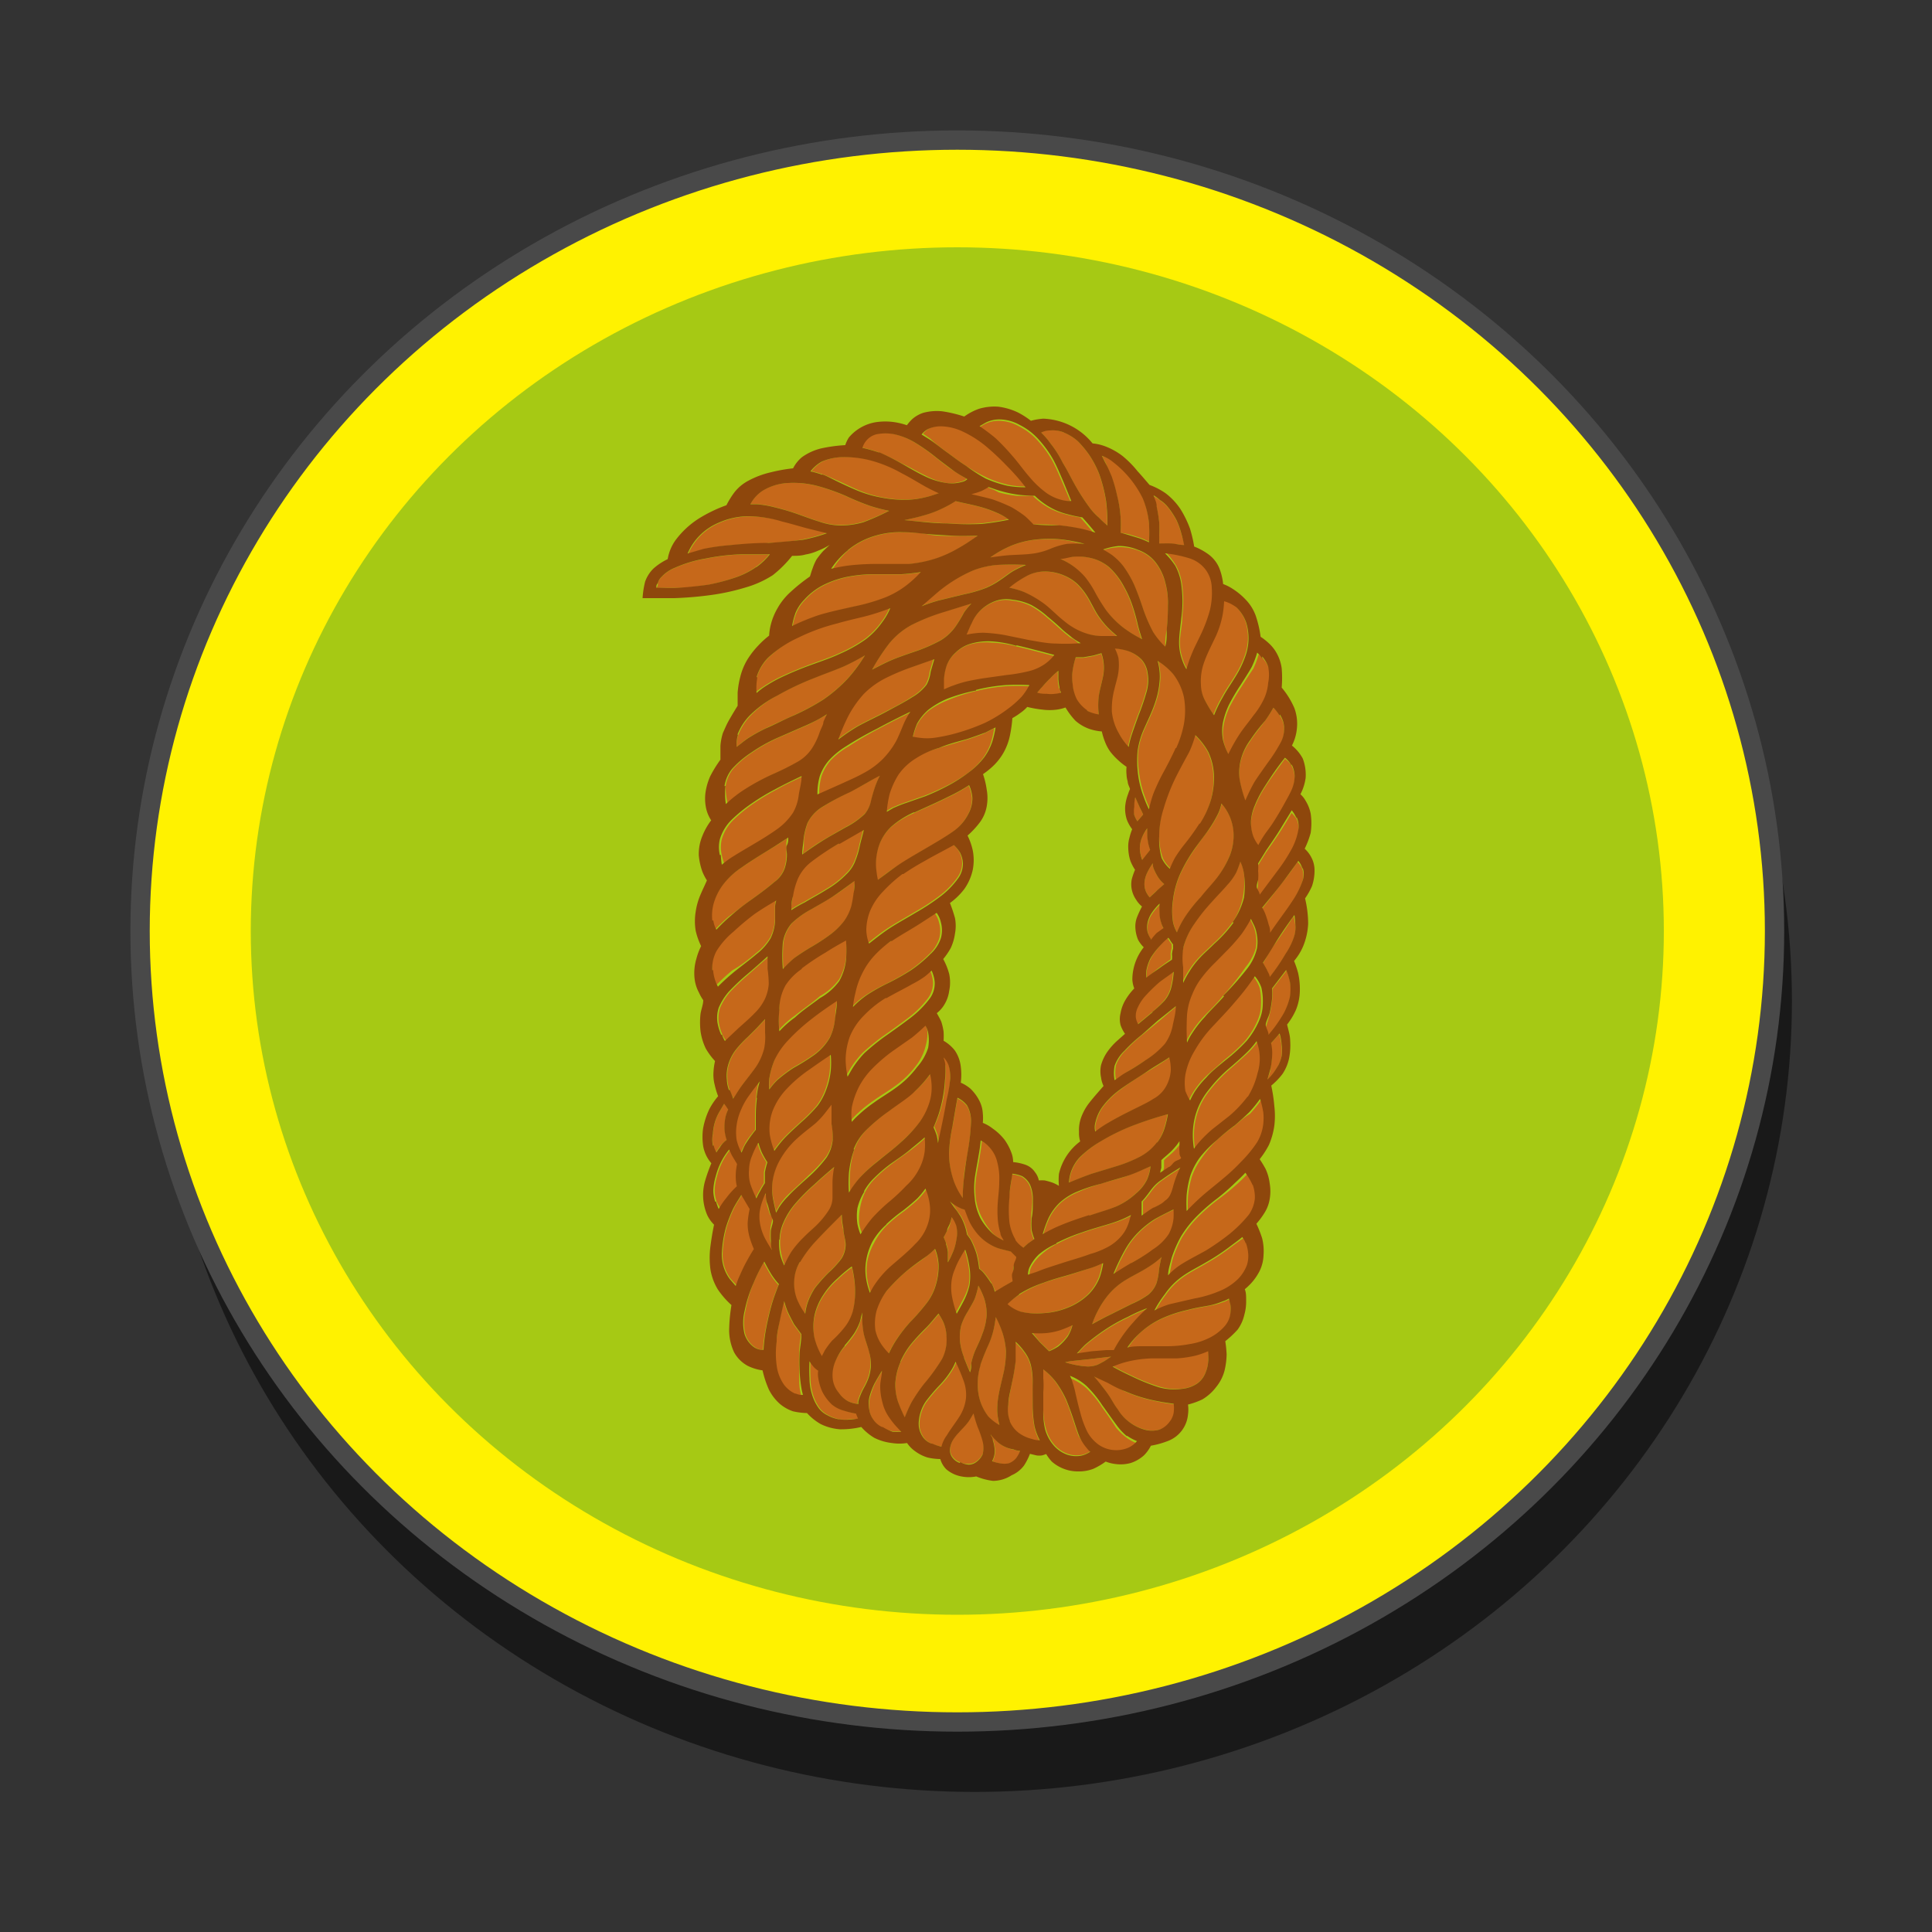 <svg id="Layer_1" data-name="Layer 1" xmlns="http://www.w3.org/2000/svg" xmlns:xlink="http://www.w3.org/1999/xlink" viewBox="0 0 100 100"><rect x="0" y="0" width="100" height="100" fill="#333333" stroke="none"/><defs><style>.cls-1{fill:none;}.cls-2{clip-path:url(#clip-path);}.cls-3{fill:#f90d1e;}.cls-4{fill:#fc732d;}.cls-5{fill:#ffda00;}.cls-6{fill:#90d812;}.cls-7{fill:#28b3dd;}.cls-8{fill:#2f5bc9;}.cls-9{fill:#ac29b7;}.cls-10{opacity:0.5;}.cls-11{fill:#fff200;stroke:#494949;stroke-miterlimit:10;}.cls-12{fill:#a6c914;}.cls-13{fill:#c6681a;}.cls-14{fill:#8e470c;}</style><clipPath id="clip-path"><ellipse class="cls-1" cx="-70.45" cy="48.19" rx="36.57" ry="35.39"/></clipPath></defs><g class="cls-2"><path class="cls-3" d="M-134.51,179.66a112.89,112.89,0,0,1-12.37-44.72,112.73,112.73,0,0,1,6.12-44.32,115.17,115.17,0,0,1,22.83-38.86,119.21,119.21,0,0,1,37.8-28.37,122.75,122.75,0,0,1,46.21-12,123.74,123.74,0,0,1,45.79,5.92A121.05,121.05,0,0,1,52,39.44,116.53,116.53,0,0,1,81.34,76h0l9.76-4.69C58.85,8.43-20-17.27-85,13.94s-91.55,107.5-59.31,170.41l9.77-4.69Z"/><path class="cls-4" d="M52,39.44a121.05,121.05,0,0,0-40.15-22.1,123.74,123.74,0,0,0-45.79-5.92,122.75,122.75,0,0,0-46.21,12,119.21,119.21,0,0,0-37.8,28.37,115.17,115.17,0,0,0-22.83,38.86,112.73,112.73,0,0,0-6.12,44.32,112.89,112.89,0,0,0,12.37,44.72h0l9.76-4.69h0A102.63,102.63,0,0,1-136,134.3,102.75,102.75,0,0,1-130.44,94a105,105,0,0,1,20.77-35.35A108.43,108.43,0,0,1-75.29,32.83,111.92,111.92,0,0,1-33.26,22,112.57,112.57,0,0,1,8.39,27.33a110.54,110.54,0,0,1,36.53,20.1A105.89,105.89,0,0,1,71.57,80.71h0L81.34,76h0A116.53,116.53,0,0,0,52,39.44Z"/><path class="cls-5" d="M-115,170.29a92.41,92.41,0,0,1-10.13-36.63,92.25,92.25,0,0,1,5-36.3,94.65,94.65,0,0,1,18.7-31.85,97.75,97.75,0,0,1,31-23.23,100.63,100.63,0,0,1,37.84-9.8A101.19,101.19,0,0,1,4.91,37.33a99.15,99.15,0,0,1,32.9,18.1,95.18,95.18,0,0,1,24,30h0l9.76-4.69h0A105.89,105.89,0,0,0,44.92,47.43,110.54,110.54,0,0,0,8.39,27.33,112.57,112.57,0,0,0-33.26,22a111.92,111.92,0,0,0-42,10.88,108.43,108.43,0,0,0-34.38,25.81A105,105,0,0,0-130.44,94,102.75,102.75,0,0,0-136,134.3,102.63,102.63,0,0,0-124.75,175h0l9.76-4.68Z"/><path class="cls-6" d="M37.81,55.43a99.15,99.15,0,0,0-32.9-18.1A101.19,101.19,0,0,0-32.6,32.48a100.63,100.63,0,0,0-37.84,9.8,97.75,97.75,0,0,0-31,23.23,94.65,94.65,0,0,0-18.7,31.85,92.25,92.25,0,0,0-5,36.3A92.41,92.41,0,0,0-115,170.29h0l9.76-4.69h0a82.23,82.23,0,0,1-9-32.57,82.06,82.06,0,0,1,4.46-32.31A83.89,83.89,0,0,1-93.14,72.39,86.9,86.9,0,0,1-65.6,51.73,89.45,89.45,0,0,1-31.95,43,90.47,90.47,0,0,1,1.43,47.32,88.38,88.38,0,0,1,30.71,63.43,84.78,84.78,0,0,1,52.05,90.08h0l9.76-4.68h0A95.18,95.18,0,0,0,37.81,55.43Z"/><path class="cls-7" d="M-95.47,160.91a72.1,72.1,0,0,1-7.9-28.52,72.09,72.09,0,0,1,3.91-28.3A73.72,73.72,0,0,1-84.88,79.26,76.13,76.13,0,0,1-60.76,61.18a78.3,78.3,0,0,1,29.47-7.65A79.09,79.09,0,0,1-2,57.32,77.27,77.27,0,0,1,23.6,71.43,74.3,74.3,0,0,1,42.29,94.77h0l9.76-4.69h0A84.78,84.78,0,0,0,30.71,63.43,88.38,88.38,0,0,0,1.43,47.32,90.47,90.47,0,0,0-31.95,43,89.45,89.45,0,0,0-65.6,51.73,86.9,86.9,0,0,0-93.14,72.39a83.89,83.89,0,0,0-16.64,28.33A82.06,82.06,0,0,0-114.24,133a82.23,82.23,0,0,0,9,32.57h0l9.76-4.69Z"/><path class="cls-8" d="M23.6,71.43A77.27,77.27,0,0,0-2,57.32a79.09,79.09,0,0,0-29.24-3.79,78.3,78.3,0,0,0-29.47,7.65A76.13,76.13,0,0,0-84.88,79.26a73.72,73.72,0,0,0-14.58,24.83,72.09,72.09,0,0,0-3.91,28.3,72.1,72.1,0,0,0,7.9,28.52h0l9.76-4.68h0a61.89,61.89,0,0,1-6.78-24.48,62,62,0,0,1,3.36-24.3A63.43,63.43,0,0,1-76.62,86.14a65.29,65.29,0,0,1,20.7-15.51,67.11,67.11,0,0,1,25.29-6.57,68,68,0,0,1,25.1,3.25,66.56,66.56,0,0,1,22,12.11,64,64,0,0,1,16,20h0l9.76-4.69h0A74.3,74.3,0,0,0,23.6,71.43Z"/><path class="cls-9" d="M-75.94,151.54a51.59,51.59,0,0,1-5.67-20.42,51.58,51.58,0,0,1,2.81-20.3A52.72,52.72,0,0,1-68.35,93a54.4,54.4,0,0,1,17.28-13A56.18,56.18,0,0,1-30,74.59,56.65,56.65,0,0,1-9,77.31,55.41,55.41,0,0,1,9.39,87.42a53.14,53.14,0,0,1,13.37,16.72h0l9.77-4.68h0a64,64,0,0,0-16-20,66.56,66.56,0,0,0-22-12.11,68,68,0,0,0-25.1-3.25,67.11,67.11,0,0,0-25.29,6.57,65.29,65.29,0,0,0-20.7,15.51,63.43,63.43,0,0,0-12.51,21.31,62,62,0,0,0-3.36,24.3,61.89,61.89,0,0,0,6.78,24.48h0l9.77-4.69Z"/></g><ellipse class="cls-10" cx="50.45" cy="51.81" rx="42.3" ry="40.94"/><ellipse class="cls-11" cx="49.55" cy="48.19" rx="42.3" ry="40.94"/><ellipse class="cls-12" cx="49.55" cy="48.19" rx="36.57" ry="35.39"/><path class="cls-13" d="M60.39,56.22a1.93,1.93,0,0,0,.24-.83,2.59,2.59,0,0,0-.08-.66c-.33.23-.68.45-1.13.72s-1,.62-1.41.94a4.23,4.23,0,0,0-.95.94,2.23,2.23,0,0,0-.34.8.86.86,0,0,0,0,.44,5,5,0,0,1,.68-.46c.3-.18.71-.4,1.14-.61s.88-.42,1.21-.62A1.63,1.63,0,0,0,60.39,56.22Z"/><path class="cls-13" d="M52,66.57l.44-.25c0-.15,0-.3,0-.45s0-.3.07-.44.08-.25.12-.37l-.28-.28-.48-.12a2.1,2.1,0,0,1-.58-.24,2.44,2.44,0,0,1-.62-.5,3.09,3.09,0,0,1-.45-.66c-.11-.24-.18-.44-.26-.65a1,1,0,0,1-.27-.1,1.69,1.69,0,0,1-.29-.17,1,1,0,0,1-.21-.17c.1.14.2.26.29.4s.18.26.27.39a2.94,2.94,0,0,1,.2.44,2.83,2.83,0,0,1,.13.5,3.3,3.3,0,0,1,.21.3,4.68,4.68,0,0,1,.28.69,5.32,5.32,0,0,1,.14.78,1.37,1.37,0,0,1,.28.27,5.85,5.85,0,0,1,.34.48c.09.17.14.31.2.44Z"/><path class="cls-13" d="M52.1,67.5a1.84,1.84,0,0,0,.68.39,3.57,3.57,0,0,0,1.16.08,3.89,3.89,0,0,0,1.24-.27A3.3,3.3,0,0,0,56.3,67a2.58,2.58,0,0,0,.58-.9,4,4,0,0,0,.17-.71c-.16.06-.31.14-.6.24L55.33,66c-.44.13-.91.25-1.38.43a6,6,0,0,0-1.19.59A4.63,4.63,0,0,0,52.1,67.5Z"/><path class="cls-13" d="M62.35,55.78c.28-.28.66-.58,1-.9a9,9,0,0,0,1.09-1,4.27,4.27,0,0,0,.65-1.06,2.13,2.13,0,0,0,.18-.81,3.18,3.18,0,0,0-.07-.88,1.79,1.79,0,0,0-.34-.59,12.48,12.48,0,0,1-1,1.3c-.39.47-.86.95-1.25,1.37a6.47,6.47,0,0,0-.88,1.21,3.69,3.69,0,0,0-.46,1.19A2.48,2.48,0,0,0,61.51,57a3.89,3.89,0,0,1,.23-.44A4.67,4.67,0,0,1,62.35,55.78Z"/><path class="cls-13" d="M60.43,57.67a19.3,19.3,0,0,0-1.86.61,10.71,10.71,0,0,0-1.59.78,5.41,5.41,0,0,0-1.08.85,2.1,2.1,0,0,0-.45.76,2,2,0,0,0-.1.54c.38-.16.78-.32,1.18-.46l1.28-.39a7,7,0,0,0,1.25-.51,2.65,2.65,0,0,0,.84-.72,2.31,2.31,0,0,0,.37-.78A5.07,5.07,0,0,0,60.43,57.67Z"/><path class="cls-13" d="M61.26,59.9c0-.1,0-.19-.07-.28a1.92,1.92,0,0,1,0-.32c0-.08,0-.16,0-.23-.07.09-.12.18-.22.29a2.93,2.93,0,0,1-.35.36c-.13.12-.25.21-.37.33l0,.17,0,.23a2.27,2.27,0,0,0-.06.25l.45-.3c.14-.09.3-.18.41-.26S61.16,60,61.26,59.9Z"/><path class="cls-13" d="M60.67,61.77c.08-.17.12-.39.2-.63a5.06,5.06,0,0,1,.29-.71c-.36.22-.7.44-.94.62a2.1,2.1,0,0,0-.48.42c-.12.14-.23.31-.33.43a2.63,2.63,0,0,1-.25.29c0,.12,0,.26,0,.39l0,.34c.2-.14.41-.3.62-.42s.46-.23.62-.34A.76.76,0,0,0,60.67,61.77Z"/><path class="cls-13" d="M60.54,63.88a2.15,2.15,0,0,0,.25-.8,3.4,3.4,0,0,0,0-.48c-.36.17-.71.34-1,.52a5,5,0,0,0-.81.65,4.14,4.14,0,0,0-.71.94,10.82,10.82,0,0,0-.59,1.23c.28-.18.56-.36.92-.57s.79-.46,1.15-.7A2.71,2.71,0,0,0,60.54,63.88Z"/><path class="cls-13" d="M40.68,56.35a3.46,3.46,0,0,0-.75,1.18,2.72,2.72,0,0,0-.14,1.17,3.91,3.91,0,0,0,.24.87,6.44,6.44,0,0,1,.5-.63c.23-.25.57-.56.9-.86a8.37,8.37,0,0,0,.84-.85,3.24,3.24,0,0,0,.47-.9,3.82,3.82,0,0,0,.21-.92,4.49,4.49,0,0,0,0-.82c-.35.23-.7.47-1.09.75A7,7,0,0,0,40.68,56.35Z"/><path class="cls-13" d="M50.14,66.53a3,3,0,0,0,0-.94,5.49,5.49,0,0,0-.22-.91,3,3,0,0,0-.22.36,3.83,3.83,0,0,0-.31.64,2.24,2.24,0,0,0-.19.76,2.66,2.66,0,0,0,.06.79,5.69,5.69,0,0,0,.18.77c.11-.2.22-.39.35-.64A3.5,3.5,0,0,0,50.14,66.53Z"/><path class="cls-13" d="M40,61a3,3,0,0,0,0,.9c.05.28.11.54.17.79l.15-.27a3.38,3.38,0,0,1,.46-.57c.28-.27.68-.62,1.06-1a7,7,0,0,0,.93-1,2,2,0,0,0,.33-.92,3.91,3.91,0,0,0-.06-.83c0-.3,0-.63,0-1l-.28.36a4.28,4.28,0,0,1-.58.63c-.28.25-.64.52-1,.83a4.38,4.38,0,0,0-.78,1A3.15,3.15,0,0,0,40,61Z"/><path class="cls-13" d="M44.47,63.33a2.91,2.91,0,0,0,.16.54,7.15,7.15,0,0,1,.61-.85,9.25,9.25,0,0,1,.9-.86,9.69,9.69,0,0,0,.86-.81,3,3,0,0,0,.66-.86,2.68,2.68,0,0,0,.29-.9,3.56,3.56,0,0,0,0-.74c-.23.21-.45.4-.76.64s-.69.49-1,.73a7.56,7.56,0,0,0-.86.74,2.81,2.81,0,0,0-.53.7,2.93,2.93,0,0,0-.28.85A2.81,2.81,0,0,0,44.47,63.33Z"/><path class="cls-13" d="M45.29,68.87a2.13,2.13,0,0,0,.33.76,2.93,2.93,0,0,0,.37.44,5.4,5.4,0,0,1,.4-.72,7.45,7.45,0,0,1,.7-.9,11.31,11.31,0,0,0,.87-1,2.82,2.82,0,0,0,.48-1,3.23,3.23,0,0,0,.12-1,2.55,2.55,0,0,0-.18-.79c-.13.12-.27.24-.51.43s-.62.44-1,.75a9.59,9.59,0,0,0-1,1,3.53,3.53,0,0,0-.54,1A2.56,2.56,0,0,0,45.29,68.87Z"/><path class="cls-13" d="M44.89,65.29a2.86,2.86,0,0,0,0,.92,3.5,3.5,0,0,0,.2.74,3.44,3.44,0,0,1,.3-.51,5.08,5.08,0,0,1,.75-.85c.39-.34.92-.77,1.28-1.16a2.47,2.47,0,0,0,.65-1,2.25,2.25,0,0,0,.12-1,3.08,3.08,0,0,0-.23-.88,4.32,4.32,0,0,1-.42.51c-.2.19-.44.39-.73.62a8.16,8.16,0,0,0-.89.73,3.58,3.58,0,0,0-.68.93A3.26,3.26,0,0,0,44.89,65.29Z"/><path class="cls-13" d="M48.86,64c0,.13.09.25.12.38a1.87,1.87,0,0,1,.09.39c0,.16,0,.35,0,.54a3,3,0,0,0,.21-.41,2.71,2.71,0,0,0,.23-.76,1.61,1.61,0,0,0,0-.71,1.54,1.54,0,0,0-.24-.46,2.46,2.46,0,0,1-.09.34c0,.12-.09.25-.14.37Z"/><path class="cls-13" d="M44,61.67a5.14,5.14,0,0,1,.56-.77,7.77,7.77,0,0,1,.91-.83c.37-.3.82-.63,1.21-1a6.78,6.78,0,0,0,1-1.08,3.55,3.55,0,0,0,.49-1,2.56,2.56,0,0,0,.11-.87,2.9,2.9,0,0,0-.08-.58,6.24,6.24,0,0,1-.8.9c-.36.31-.85.64-1.31,1a9.14,9.14,0,0,0-1.2,1,2.78,2.78,0,0,0-.65,1A5,5,0,0,0,44,60.65,6.94,6.94,0,0,0,44,61.67Z"/><path class="cls-13" d="M41.82,42.56a3.63,3.63,0,0,0-.21.88c0,.27,0,.51-.07.76.31-.22.61-.45,1-.68s.84-.49,1.24-.72a4.19,4.19,0,0,0,1-.7,1.57,1.57,0,0,0,.33-.72c.06-.24.13-.47.2-.68a4.4,4.4,0,0,1,.25-.58c-.51.28-1,.58-1.54.85a12.77,12.77,0,0,0-1.42.78A2.05,2.05,0,0,0,41.82,42.56Z"/><path class="cls-13" d="M44.65,35.93a5.53,5.53,0,0,0-.8,1.15,10.27,10.27,0,0,0-.51,1.2,10.19,10.19,0,0,1,1-.68c.43-.24,1-.51,1.5-.77s1-.52,1.32-.74a2.51,2.51,0,0,0,.75-.65,1.87,1.87,0,0,0,.21-.67l.19-.65-1.16.41a11.22,11.22,0,0,0-1.39.56A4.32,4.32,0,0,0,44.65,35.93Z"/><path class="cls-13" d="M43,39.35a2.5,2.5,0,0,0-.48.83,3.28,3.28,0,0,0-.12.94l1.19-.53c.41-.19.84-.37,1.21-.58a4.1,4.1,0,0,0,1-.74,4.38,4.38,0,0,0,.68-.92c.17-.34.3-.69.41-.94a4,4,0,0,1,.32-.57c-.58.28-1.16.57-1.73.88a17.36,17.36,0,0,0-1.55.91A4.09,4.09,0,0,0,43,39.35Z"/><path class="cls-13" d="M47.2,32.33a3.85,3.85,0,0,0-1.2,1,10.68,10.68,0,0,0-.86,1.32c.28-.14.56-.3.93-.46s.89-.34,1.36-.5a8.3,8.3,0,0,0,1.25-.55,2.54,2.54,0,0,0,.77-.71,7.36,7.36,0,0,0,.45-.74,3.21,3.21,0,0,1,.38-.46l-1.42.43A10.25,10.25,0,0,0,47.2,32.33Z"/><path class="cls-13" d="M40.09,54.85a4.29,4.29,0,0,0-.26.93,2.38,2.38,0,0,0,0,.57,3.51,3.51,0,0,1,.43-.5,7.45,7.45,0,0,1,.83-.62,11.15,11.15,0,0,0,1.07-.67,2.88,2.88,0,0,0,.8-.89,2.73,2.73,0,0,0,.27-1c0-.3.06-.6.1-.9-.45.3-.89.6-1.32.94a10.18,10.18,0,0,0-1.17,1A3.87,3.87,0,0,0,40.09,54.85Z"/><path class="cls-13" d="M41.28,45.43a3.69,3.69,0,0,0-.26.91c0,.28-.07.52-.09.74a5.86,5.86,0,0,1,.69-.4c.31-.19.75-.42,1.16-.68a4.71,4.71,0,0,0,1-.78,1.87,1.87,0,0,0,.48-.74,4.35,4.35,0,0,0,.22-.76c.06-.26.14-.52.2-.79l-1.27.73a13.56,13.56,0,0,0-1.43.9A2.27,2.27,0,0,0,41.28,45.43Z"/><path class="cls-13" d="M40.34,52.18a5,5,0,0,0,0,1.1,5.09,5.09,0,0,1,.81-.72c.36-.29.88-.64,1.29-1a3.11,3.11,0,0,0,1-.88,2.89,2.89,0,0,0,.35-1.1,6.4,6.4,0,0,0,0-1c-.34.19-.67.37-1.07.63a12.18,12.18,0,0,0-1.24.83,3,3,0,0,0-.86.9A2.57,2.57,0,0,0,40.34,52.18Z"/><path class="cls-13" d="M41,47.78a2,2,0,0,0-.45,1,8.68,8.68,0,0,0,0,1.36,5.62,5.62,0,0,1,.6-.58c.27-.19.6-.41.93-.6a10,10,0,0,0,.9-.59,3.63,3.63,0,0,0,.74-.72,2.52,2.52,0,0,0,.37-.76,6.1,6.1,0,0,0,.12-.68c0-.2,0-.42.05-.63-.36.26-.71.54-1.09.78s-.77.46-1.14.68A4.51,4.51,0,0,0,41,47.78Z"/><path class="cls-13" d="M50.33,29.53a7.4,7.4,0,0,0-2,1.28l-.66.57a8.18,8.18,0,0,1,.85-.29l1.36-.33A7.16,7.16,0,0,0,51,30.43a4.08,4.08,0,0,0,.75-.42c.23-.15.43-.32.65-.45a5.45,5.45,0,0,1,.64-.32,14.6,14.6,0,0,0-1.48,0A4.52,4.52,0,0,0,50.33,29.53Z"/><path class="cls-13" d="M63.86,43.17a2.49,2.49,0,0,0-.63-1.57,2.14,2.14,0,0,1-.16.5,6.43,6.43,0,0,1-.45.78c-.21.29-.46.59-.73,1a8.11,8.11,0,0,0-.79,1.35,4.75,4.75,0,0,0-.38,1.39,3.8,3.8,0,0,0,0,1.09,1.68,1.68,0,0,0,.21.56,4.57,4.57,0,0,1,.44-.84,7.91,7.91,0,0,1,.8-1c.3-.34.58-.62.84-1a5,5,0,0,0,.64-1.14A2.82,2.82,0,0,0,63.86,43.17Z"/><path class="cls-13" d="M64.39,45.22a2.22,2.22,0,0,0-.19-.65,5.37,5.37,0,0,1-.21.56,3,3,0,0,1-.46.64c-.2.24-.51.55-.82.9a9.51,9.51,0,0,0-.89,1.12A3.83,3.83,0,0,0,61.26,49a3.43,3.43,0,0,0-.09,1.08c0,.3,0,.56,0,.81a4.76,4.76,0,0,1,.34-.62,4.4,4.4,0,0,1,.53-.69c.2-.22.45-.43.74-.72a7,7,0,0,0,1-1.1,3.74,3.74,0,0,0,.55-1.31A4.53,4.53,0,0,0,64.39,45.22Z"/><path class="cls-13" d="M57.79,32.92c-.17-.15-.35-.3-.52-.48a4.45,4.45,0,0,1-.53-.69c-.16-.27-.3-.56-.46-.83a3.52,3.52,0,0,0-.54-.69,2.33,2.33,0,0,0-.71-.45,2.5,2.5,0,0,0-1-.2,2,2,0,0,0-1,.28,5.38,5.38,0,0,0-.82.56,4,4,0,0,1,.76.22,5.57,5.57,0,0,1,1.07.65c.37.27.68.6,1,.87a3.38,3.38,0,0,0,1.08.61,2.72,2.72,0,0,0,.94.16C57.39,32.94,57.59,32.92,57.79,32.92Z"/><path class="cls-13" d="M62.8,40.08a3.1,3.1,0,0,0-.29-1.16,3.6,3.6,0,0,0-.67-.87,5.44,5.44,0,0,1-.31.86c-.18.35-.45.82-.71,1.34a10.15,10.15,0,0,0-.62,1.6A4.84,4.84,0,0,0,60,43.29a3.49,3.49,0,0,0,.19,1.13,1.77,1.77,0,0,0,.42.55,5,5,0,0,1,.27-.58,7.39,7.39,0,0,1,.49-.69,12,12,0,0,0,.77-1.07,4.86,4.86,0,0,0,.54-1.24A4.19,4.19,0,0,0,62.8,40.08Z"/><path class="cls-13" d="M61.31,36.1a3,3,0,0,0-.55-1.19,3.46,3.46,0,0,0-.81-.69,3.06,3.06,0,0,1,.11.91,4.52,4.52,0,0,1-.25,1.27c-.15.45-.36.87-.54,1.28a4.23,4.23,0,0,0-.36,1.21A5.66,5.66,0,0,0,59,40.26a4.9,4.9,0,0,0,.27,1,5.15,5.15,0,0,0,.27.64,6.76,6.76,0,0,1,.22-.79,11,11,0,0,1,.46-1c.21-.42.5-.93.7-1.38a5.39,5.39,0,0,0,.39-1.24A4,4,0,0,0,61.31,36.1Z"/><path class="cls-13" d="M55.4,33c-.14-.12-.29-.23-.49-.41s-.45-.41-.72-.63a4.58,4.58,0,0,0-.84-.6,3,3,0,0,0-1-.28,1.67,1.67,0,0,0-.87.07,2.21,2.21,0,0,0-.76.47,2,2,0,0,0-.46.67c-.11.21-.18.4-.27.6a4.31,4.31,0,0,1,.85-.1,8.09,8.09,0,0,1,1.12.12l1.28.26c.47.08,1,.15,1.4.18a10,10,0,0,0,1.23,0C55.73,33.19,55.55,33.07,55.4,33Z"/><path class="cls-13" d="M58.36,33.68a2.9,2.9,0,0,0-.68-.13,2.41,2.41,0,0,1,.18.48,2.81,2.81,0,0,1,0,.73c0,.27-.13.55-.21.9a3.93,3.93,0,0,0-.13,1.16,2.8,2.8,0,0,0,.36,1.11,3.17,3.17,0,0,0,.51.71,4.14,4.14,0,0,1,.16-.63c.08-.27.21-.63.35-1a12.22,12.22,0,0,0,.41-1.2,2.16,2.16,0,0,0,.06-1,1.32,1.32,0,0,0-.35-.72A1.81,1.81,0,0,0,58.36,33.68Z"/><path class="cls-13" d="M65,49.07a2,2,0,0,0,0-.67,1.81,1.81,0,0,0-.12-.46c-.06-.14-.13-.26-.19-.4a7.34,7.34,0,0,1-.49.79,10,10,0,0,1-.68.78l-.7.71a6.59,6.59,0,0,0-.66.74,3.55,3.55,0,0,0-.51.89,3.24,3.24,0,0,0-.27,1.07,13.24,13.24,0,0,0,0,1.43,3.05,3.05,0,0,1,.28-.51,5.67,5.67,0,0,1,.64-.82c.28-.3.63-.61,1-1.08a14.74,14.74,0,0,0,1.18-1.49A2.7,2.7,0,0,0,65,49.07Z"/><path class="cls-13" d="M59.24,45.67a1,1,0,0,0,.07.47,1.18,1.18,0,0,0,.2.31c.12-.12.23-.23.36-.34s.26-.23.39-.35a1.66,1.66,0,0,1-.28-.3,2.7,2.7,0,0,1-.24-.44.69.69,0,0,1-.07-.34,3.5,3.5,0,0,0-.29.49A1.4,1.4,0,0,0,59.24,45.67Z"/><path class="cls-13" d="M59,44a2,2,0,0,0,.13.51l.41-.52a2.82,2.82,0,0,1-.09-.3,4,4,0,0,1-.06-.41c0-.14,0-.27,0-.41a2.28,2.28,0,0,0-.3.53A1.51,1.51,0,0,0,59,44Z"/><path class="cls-13" d="M58.71,42.19a1.59,1.59,0,0,0,.16.32l.3-.35a3.52,3.52,0,0,0-.17-.35l-.24-.54a2,2,0,0,0-.09.49A1.21,1.21,0,0,0,58.71,42.19Z"/><path class="cls-13" d="M60.24,48.09a1.33,1.33,0,0,1-.12-.29,1.51,1.51,0,0,1-.08-.45,4.64,4.64,0,0,1,0-.53,3.09,3.09,0,0,0-.37.43,1.44,1.44,0,0,0-.25.55,1.21,1.21,0,0,0,0,.5,1.27,1.27,0,0,0,.17.35,3.11,3.11,0,0,1,.32-.31Z"/><path class="cls-13" d="M60.59,51.13a4.36,4.36,0,0,0,.13-.83c-.23.18-.49.35-.74.54a8.75,8.75,0,0,0-.69.67,2.34,2.34,0,0,0-.42.62,1,1,0,0,0-.11.53,1,1,0,0,0,.12.35l.76-.63a5.59,5.59,0,0,0,.6-.58A1.72,1.72,0,0,0,60.59,51.13Z"/><path class="cls-13" d="M60.59,49.66a1.41,1.41,0,0,0,0-.29,2,2,0,0,1,.06-.3,1,1,0,0,1,0-.19l-.13-.18a.66.66,0,0,0-.12-.17A4.06,4.06,0,0,0,60,49a3.72,3.72,0,0,0-.43.61,2.33,2.33,0,0,0-.21.61,1.59,1.59,0,0,0,0,.39c.23-.19.45-.39.66-.54S60.41,49.78,60.59,49.66Z"/><path class="cls-13" d="M59.17,53.53a7.72,7.72,0,0,0-.89.82,2,2,0,0,0-.52.79,2.05,2.05,0,0,0,0,.74c.18-.11.35-.25.61-.41s.61-.38,1-.63a4.48,4.48,0,0,0,1-.85,2.41,2.41,0,0,0,.41-1c.07-.32.11-.62.15-.94l-.85.73Z"/><path class="cls-13" d="M53.47,28.68a3.59,3.59,0,0,0,.89-.25,4,4,0,0,1,.85-.25,6.84,6.84,0,0,1,.91,0A8.55,8.55,0,0,0,55,27.94a6.1,6.1,0,0,0-1.42,0,4.63,4.63,0,0,0-1.34.35,5.74,5.74,0,0,0-1,.57c.35,0,.68-.07,1.06-.09S53.13,28.73,53.47,28.68Z"/><path class="cls-13" d="M59.44,67a1.44,1.44,0,0,0,.42-.59,3,3,0,0,0,.12-.6,3.85,3.85,0,0,1,.08-.49,1.31,1.31,0,0,1,.07-.27,4.56,4.56,0,0,1-.75.56c-.31.2-.75.41-1.11.63a3.6,3.6,0,0,0-.85.71,4.46,4.46,0,0,0-.57.84,4.6,4.6,0,0,0-.32.74c.29-.16.58-.32.93-.49l1.12-.56A4.47,4.47,0,0,0,59.44,67Z"/><path class="cls-13" d="M52.09,74.92a1.51,1.51,0,0,1-.41-.25,2.65,2.65,0,0,1-.39-.42c0,.1.08.19.12.31a1.8,1.8,0,0,1,.08.35,1.31,1.31,0,0,1,0,.4,1.18,1.18,0,0,1-.12.33,2,2,0,0,0,.42.11,1.08,1.08,0,0,0,.44,0,.9.9,0,0,0,.37-.25,1.5,1.5,0,0,0,.22-.39,1,1,0,0,1-.32-.07A1.53,1.53,0,0,1,52.09,74.92Z"/><path class="cls-13" d="M56.67,30.68a9.46,9.46,0,0,0,.55.89,4.77,4.77,0,0,0,.86.88,6.23,6.23,0,0,0,1,.62c-.07-.23-.14-.44-.21-.71a9.29,9.29,0,0,0-.25-.92,5.66,5.66,0,0,0-.48-1.1,3.69,3.69,0,0,0-.77-1,2.29,2.29,0,0,0-1-.48,2.87,2.87,0,0,0-.86-.05c-.25,0-.45.07-.66.11a3.32,3.32,0,0,1,.55.29,3.66,3.66,0,0,1,.7.63A5.14,5.14,0,0,1,56.67,30.68Z"/><path class="cls-13" d="M54.78,69.63a2.68,2.68,0,0,0,.49-.52,2,2,0,0,0,.24-.58,6.08,6.08,0,0,1-.6.25,3.43,3.43,0,0,1-.75.16,4.73,4.73,0,0,1-.75,0l.41.51.48.47A2.6,2.6,0,0,0,54.78,69.63Z"/><path class="cls-13" d="M55.54,70.44a3,3,0,0,0-.41.07,4.65,4.65,0,0,0,.54.14,4.34,4.34,0,0,0,.63.08,1.54,1.54,0,0,0,.48-.08c.14-.06.25-.13.37-.19l.36-.24-1.12.13Z"/><path class="cls-13" d="M57.26,69.92l.39,0a6.2,6.2,0,0,1,.37-.62,7.06,7.06,0,0,1,.65-.83,8.09,8.09,0,0,1,.71-.72,8.27,8.27,0,0,0-1,.45,8.72,8.72,0,0,0-1.28.73,11.38,11.38,0,0,0-.93.71c-.21.2-.31.33-.43.45l.77-.07Z"/><path class="cls-13" d="M45,47.1a2.8,2.8,0,0,0-.2,1,2.22,2.22,0,0,0,.14.7c.3-.24.59-.48,1-.75s.92-.55,1.4-.84a11.43,11.43,0,0,0,1.31-.86,4.42,4.42,0,0,0,.89-.91,1.29,1.29,0,0,0,.26-.77,1.31,1.31,0,0,0-.15-.58,1.85,1.85,0,0,0-.32-.39c-.53.28-1.06.56-1.5.82a12.52,12.52,0,0,0-1.11.68,7.5,7.5,0,0,0-1,.84A3.28,3.28,0,0,0,45,47.1Z"/><path class="cls-13" d="M48.05,36.8a2.63,2.63,0,0,0-.58.71,3.83,3.83,0,0,0-.22.68,3.38,3.38,0,0,0,.38.06,2.77,2.77,0,0,0,.72,0,8.66,8.66,0,0,0,1.25-.27,10.65,10.65,0,0,0,1.37-.5,7,7,0,0,0,1.13-.68,5.31,5.31,0,0,0,.79-.69,3.31,3.31,0,0,0,.39-.59,10.2,10.2,0,0,0-1.23,0,9,9,0,0,0-1.53.25,8.87,8.87,0,0,0-1.48.48A4.31,4.31,0,0,0,48.05,36.8Z"/><path class="cls-13" d="M50.22,33.35a1.88,1.88,0,0,0-.78.46,1.68,1.68,0,0,0-.46.67,2.85,2.85,0,0,0-.14.72c0,.21,0,.36,0,.51.14-.06.28-.13.46-.19a6.06,6.06,0,0,1,.67-.21c.25-.06.53-.11.89-.17L52.09,35a8.7,8.7,0,0,0,1.16-.2,2.47,2.47,0,0,0,.83-.37,2.21,2.21,0,0,0,.49-.47l-.83-.22c-.32-.08-.72-.19-1.13-.28a5.77,5.77,0,0,0-1.28-.2A3.21,3.21,0,0,0,50.22,33.35Z"/><path class="cls-13" d="M48.85,56.72a7.21,7.21,0,0,1-.21.86,7.47,7.47,0,0,1-.28.73,3.89,3.89,0,0,1,.16.41,2.7,2.7,0,0,1,.07.41c.07-.3.14-.58.21-1s.17-.85.24-1.26a7.05,7.05,0,0,0,.14-1.06,2,2,0,0,0-.08-.7,1.16,1.16,0,0,0-.26-.42c0,.13,0,.25.09.44a5.13,5.13,0,0,1,0,.71A6.81,6.81,0,0,1,48.85,56.72Z"/><path class="cls-13" d="M46.11,42.82a2.46,2.46,0,0,0-.64,1,3.12,3.12,0,0,0-.15,1,5.06,5.06,0,0,0,.1.75c.29-.23.56-.46,1-.73s.92-.58,1.46-.89,1.08-.63,1.48-.92a2.39,2.39,0,0,0,.74-.87,1.68,1.68,0,0,0,.21-.83,1.94,1.94,0,0,0-.17-.66,9,9,0,0,1-1.1.61c-.49.25-1.18.55-1.72.8A4.72,4.72,0,0,0,46.11,42.82Z"/><path class="cls-13" d="M54.89,35.88c0-.07,0-.14-.08-.27a2.46,2.46,0,0,1-.06-.44c0-.15,0-.29,0-.42a3.81,3.81,0,0,0-.42.39,5.5,5.5,0,0,0-.42.45c-.12.12-.17.2-.24.27a1.71,1.71,0,0,0,.45.09,1.54,1.54,0,0,0,.43,0A1.22,1.22,0,0,0,54.89,35.88Z"/><path class="cls-13" d="M44.54,50.41a4,4,0,0,0-.35,1,4.83,4.83,0,0,0-.13.74,4.7,4.7,0,0,1,.74-.63,9,9,0,0,1,1.05-.59,12.28,12.28,0,0,0,1.21-.68,6.79,6.79,0,0,0,1-.83,1.94,1.94,0,0,0,.55-.83,1.53,1.53,0,0,0,0-.82,1.31,1.31,0,0,0-.22-.49c-.36.23-.72.48-1.12.72s-.82.48-1.2.74a5.94,5.94,0,0,0-1,.79A3.86,3.86,0,0,0,44.54,50.41Z"/><path class="cls-13" d="M43.89,53.65a3.72,3.72,0,0,0-.21,1.17,4.74,4.74,0,0,0,.1.89c.11-.18.2-.36.33-.55a5.28,5.28,0,0,1,.54-.67,12.4,12.4,0,0,1,1-.82c.43-.3.93-.66,1.38-1a5.16,5.16,0,0,0,1-1,1.32,1.32,0,0,0,.26-.86,1.77,1.77,0,0,0-.16-.59c-.12.1-.21.2-.36.31a4.76,4.76,0,0,1-.65.39c-.34.19-.87.46-1.32.72a5.62,5.62,0,0,0-1.2.87A3.34,3.34,0,0,0,43.89,53.65Z"/><path class="cls-13" d="M47.32,39.25a3,3,0,0,0-.87.82,4.18,4.18,0,0,0-.46,1,5.44,5.44,0,0,0-.15.93l.34-.2c.17-.07.38-.17.66-.26l1-.35A11.71,11.71,0,0,0,49,40.67,7.69,7.69,0,0,0,50.11,40a3.87,3.87,0,0,0,.76-.75,3,3,0,0,0,.42-.81,5.23,5.23,0,0,0,.17-.74l-.53.27c-.24.09-.57.22-1,.35s-.94.27-1.4.42A4.5,4.5,0,0,0,47.32,39.25Z"/><path class="cls-13" d="M51.46,63.91a2.75,2.75,0,0,0,.55.34c0-.12-.12-.24-.17-.39a3.22,3.22,0,0,1-.13-.64,5.81,5.81,0,0,1,0-1c0-.35.06-.69.07-1a3.35,3.35,0,0,0-.11-1.06,1.68,1.68,0,0,0-.4-.74,1.57,1.57,0,0,0-.45-.35,7.74,7.74,0,0,1-.11.79c-.05.31-.13.72-.19,1.11a4.45,4.45,0,0,0,0,1.15,2.9,2.9,0,0,0,.36,1A3.33,3.33,0,0,0,51.46,63.91Z"/><path class="cls-13" d="M49.12,59.8a4.6,4.6,0,0,0,.26,1.4,3.73,3.73,0,0,0,.45.85,9.82,9.82,0,0,1,.06-1c0-.39.11-.88.2-1.41a11.56,11.56,0,0,0,.17-1.52,1.65,1.65,0,0,0-.21-.87,1.41,1.41,0,0,0-.49-.39c-.09.46-.16.92-.25,1.41A8,8,0,0,0,49.12,59.8Z"/><path class="cls-13" d="M48,53.35a1.12,1.12,0,0,0-.14-.35c-.21.2-.42.39-.69.61l-1,.7a8.23,8.23,0,0,0-1.06.91,3.92,3.92,0,0,0-.72,1,4.24,4.24,0,0,0-.34,1,3.33,3.33,0,0,0,0,.76,3.89,3.89,0,0,1,.36-.37,6.87,6.87,0,0,1,.8-.64c.34-.25.81-.52,1.22-.83a4.93,4.93,0,0,0,1-1,2.75,2.75,0,0,0,.5-1.08A2.19,2.19,0,0,0,48,53.35Z"/><path class="cls-13" d="M52.94,64.61a3.08,3.08,0,0,1,.27-.24l.3-.21a3,3,0,0,1-.14-.45,3.36,3.36,0,0,1,0-.64c0-.26.06-.61.06-.92a1.89,1.89,0,0,0-.14-.79,1.06,1.06,0,0,0-.41-.45,1.91,1.91,0,0,0-.51-.13c0,.39-.12.79-.15,1.23a6.18,6.18,0,0,0,0,1.3,2.45,2.45,0,0,0,.31.88A1.59,1.59,0,0,0,52.94,64.61Z"/><path class="cls-13" d="M58.78,61.78a2.23,2.23,0,0,0,.57-.7,2.34,2.34,0,0,0,.19-.71c-.4.17-.8.34-1.22.5s-.91.26-1.33.4a8.09,8.09,0,0,0-1.18.43,3.07,3.07,0,0,0-.94.59,2.76,2.76,0,0,0-.58.81,6.12,6.12,0,0,0-.29.81,7.88,7.88,0,0,1,1-.49c.39-.17.91-.34,1.41-.5s1-.3,1.39-.48A3.68,3.68,0,0,0,58.78,61.78Z"/><path class="cls-13" d="M57.06,35.15A2.31,2.31,0,0,0,57,33.84l-.42.12-.51.09c-.16,0-.29,0-.4,0a4.56,4.56,0,0,0-.16.69,2.29,2.29,0,0,0,0,.69,2.16,2.16,0,0,0,.21.78,1.77,1.77,0,0,0,.54.58,2.14,2.14,0,0,0,.61.22,4.12,4.12,0,0,1,0-.93C56.9,35.77,57,35.44,57.06,35.15Z"/><path class="cls-13" d="M53.38,65.57a.9.9,0,0,0-.09.41c.15-.06.31-.12.6-.21s.67-.24,1.15-.39,1-.31,1.46-.47a4.39,4.39,0,0,0,1-.41,2.43,2.43,0,0,0,.61-.51,1.87,1.87,0,0,0,.34-.56c.08-.19.11-.36.17-.54a5.79,5.79,0,0,1-1,.42c-.44.14-1,.29-1.54.48a9.25,9.25,0,0,0-1.35.58,3.7,3.7,0,0,0-.84.57A2.32,2.32,0,0,0,53.38,65.57Z"/><path class="cls-13" d="M52.37,23.63c.3.34.56.72.86,1.06a4.91,4.91,0,0,0,.89.84,2.34,2.34,0,0,0,.8.36,1.49,1.49,0,0,0,.48.05L55,25c-.16-.37-.33-.78-.53-1.15a5.61,5.61,0,0,0-.72-1,3.29,3.29,0,0,0-1-.78,2.18,2.18,0,0,0-1.06-.29,1.58,1.58,0,0,0-.72.17l-.31.18a10.12,10.12,0,0,1,.79.64A11.78,11.78,0,0,1,52.37,23.63Z"/><path class="cls-13" d="M45.5,29.2c.51,0,1,0,1.55,0a6.42,6.42,0,0,0,1.45-.3,6.17,6.17,0,0,0,1.13-.52c.34-.2.65-.42,1-.64-.39,0-.78,0-1.22,0s-1,0-1.42-.09-.76-.08-1.19-.09a4.4,4.4,0,0,0-1.51.19,3.93,3.93,0,0,0-1.39.74,4.2,4.2,0,0,0-.82,1,8,8,0,0,1,1-.18A12.75,12.75,0,0,1,45.5,29.2Z"/><path class="cls-13" d="M42.8,27.57l-.89-.22c-.37-.1-.87-.25-1.41-.38a6.37,6.37,0,0,0-1.68-.24,3.83,3.83,0,0,0-1.59.34,3,3,0,0,0-1.6,1.59l.82-.24a11,11,0,0,1,1.33-.19c.56-.06,1.28-.08,2-.12s1.33-.1,1.82-.2A8.32,8.32,0,0,0,42.8,27.57Z"/><path class="cls-13" d="M44.71,27A12.63,12.63,0,0,0,46,26.44a8.51,8.51,0,0,1-1-.26,13.56,13.56,0,0,1-1.26-.52,11.2,11.2,0,0,0-1.35-.48A4.86,4.86,0,0,0,40.8,25a2.79,2.79,0,0,0-1.34.4,1.9,1.9,0,0,0-.62.69l.33,0a5.63,5.63,0,0,1,.73.11c.33.08.76.19,1.21.34s.9.33,1.3.45a3.51,3.51,0,0,0,1.12.19A4.26,4.26,0,0,0,44.71,27Z"/><path class="cls-13" d="M36.52,28.92a6.55,6.55,0,0,0-1.57.47,1.91,1.91,0,0,0-.7.47.67.67,0,0,0-.2.33c0,.09,0,.16-.08.24.37,0,.73,0,1.19,0s1-.09,1.52-.16A10.69,10.69,0,0,0,38,29.91a4.34,4.34,0,0,0,1.1-.55,3.47,3.47,0,0,0,.71-.66c-.47,0-.93,0-1.49,0A11.09,11.09,0,0,0,36.52,28.92Z"/><path class="cls-13" d="M38.72,38.2a8.34,8.34,0,0,1,.92-.51c.42-.2,1-.46,1.47-.68a11.94,11.94,0,0,0,1.49-.8,7.56,7.56,0,0,0,1.31-1.13,7.94,7.94,0,0,0,.86-1.17,11.37,11.37,0,0,1-1.06.56c-.43.19-1,.37-1.57.62a14.29,14.29,0,0,0-1.9.9,5.68,5.68,0,0,0-1.4,1.06,3,3,0,0,0-.63,1,1.62,1.62,0,0,0-.08.61C38.31,38.51,38.5,38.35,38.72,38.2Z"/><path class="cls-13" d="M39.48,35.56a7.88,7.88,0,0,1,.82-.48c.39-.19.91-.41,1.45-.62s1.16-.4,1.67-.64a7.48,7.48,0,0,0,1.36-.76,4,4,0,0,0,.84-.87,3.42,3.42,0,0,0,.43-.74,11.68,11.68,0,0,1-1.14.38c-.44.12-1,.23-1.61.41a10.06,10.06,0,0,0-2,.73,5.86,5.86,0,0,0-1.54,1.09,2.46,2.46,0,0,0-.59,1,3.1,3.1,0,0,0-.07.78A3.79,3.79,0,0,1,39.48,35.56Z"/><path class="cls-13" d="M38.63,40.83a11.61,11.61,0,0,1,1.45-.78,13.81,13.81,0,0,0,1.28-.64,2.17,2.17,0,0,0,.75-.72,3.66,3.66,0,0,0,.38-.81c.09-.24.14-.38.19-.53s.12-.27.18-.39c-.3.16-.59.33-1,.54l-1.6.7a8.26,8.26,0,0,0-1.31.74,5.09,5.09,0,0,0-1,.85,1.84,1.84,0,0,0-.39.89,3.75,3.75,0,0,0,.11.93A6.44,6.44,0,0,1,38.63,40.83Z"/><path class="cls-13" d="M44.24,31.4a9.88,9.88,0,0,0,1.65-.48,4.69,4.69,0,0,0,1.1-.64,5.7,5.7,0,0,0,.71-.66,9.51,9.51,0,0,1-1,.11c-.39,0-.84,0-1.32,0a7.43,7.43,0,0,0-1.4.12,5,5,0,0,0-1.36.46,3.37,3.37,0,0,0-.95.74,2.15,2.15,0,0,0-.47.72,3.3,3.3,0,0,0-.17.63,12.05,12.05,0,0,1,1.42-.55C43,31.68,43.62,31.54,44.24,31.4Z"/><path class="cls-13" d="M57.55,24.72a8.58,8.58,0,0,1,.28,1A6.12,6.12,0,0,1,58,26.74a5.73,5.73,0,0,1,0,.83l.41.08.59.18c.19.07.32.13.47.2a8,8,0,0,0,0-1,4.55,4.55,0,0,0-.32-1.27,5.34,5.34,0,0,0-1.56-1.9,2,2,0,0,0-.55-.26c.07.14.15.27.23.45S57.44,24.46,57.55,24.72Z"/><path class="cls-13" d="M60,27.05a5.91,5.91,0,0,1,0,.7,3.9,3.9,0,0,1,0,.4c.21,0,.43,0,.64,0s.42.05.65.08c0-.17-.07-.34-.13-.54a4.39,4.39,0,0,0-.26-.74,4.18,4.18,0,0,0-.43-.66,1.69,1.69,0,0,0-.4-.37,2.05,2.05,0,0,0-.36-.24c0,.17.11.33.16.58A7.65,7.65,0,0,1,60,27.05Z"/><path class="cls-13" d="M38.33,57.41a3,3,0,0,0-.24.81,2.58,2.58,0,0,0,0,.79,2.66,2.66,0,0,0,.25.65c.07-.15.14-.31.23-.48s.23-.35.32-.46a2.49,2.49,0,0,1,.19-.24c0-.21,0-.43,0-.72a7.66,7.66,0,0,1,.06-.94c0-.31.08-.58.13-.85-.19.24-.38.48-.54.71A3.61,3.61,0,0,0,38.33,57.41Z"/><path class="cls-13" d="M53.88,22.38a3.74,3.74,0,0,1,.49.57,5.38,5.38,0,0,1,.63,1c.24.38.46.85.7,1.26a10.7,10.7,0,0,0,.65,1,3,3,0,0,0,.52.57,5.49,5.49,0,0,0,.44.41,9.44,9.44,0,0,0-.07-1.27,7.75,7.75,0,0,0-.35-1.38,5.1,5.1,0,0,0-.52-1,5.29,5.29,0,0,0-.59-.71,2.48,2.48,0,0,0-.72-.45,1.6,1.6,0,0,0-.71-.11A1.05,1.05,0,0,0,53.88,22.38Z"/><path class="cls-13" d="M51.62,26.56a6.22,6.22,0,0,0-1-.35c-.38-.1-.77-.17-1.18-.27a6.29,6.29,0,0,1-.73.4,5.29,5.29,0,0,1-.92.34c-.33.1-.67.17-1,.24.76.07,1.51.13,2.19.17a15.64,15.64,0,0,0,1.78,0,13.9,13.9,0,0,0,1.43-.22A2.69,2.69,0,0,0,51.62,26.56Z"/><path class="cls-13" d="M45.65,25.74a6.26,6.26,0,0,0,1.33.12,4.48,4.48,0,0,0,1-.14c.27-.06.46-.14.66-.2a8.85,8.85,0,0,1-.81-.41c-.3-.17-.67-.4-1.1-.62a7,7,0,0,0-1.45-.62,5.44,5.44,0,0,0-1.56-.22,2.89,2.89,0,0,0-1.13.23,1.88,1.88,0,0,0-.59.51,4.27,4.27,0,0,1,.6.17c.22.07.46.19.76.32s.69.33,1.07.49A6.06,6.06,0,0,0,45.65,25.74Z"/><path class="cls-13" d="M49,23.4c.32.23.65.49,1,.71a8.23,8.23,0,0,0,1.12.63,6,6,0,0,0,1.14.37,5,5,0,0,0,.9.07c-.34-.39-.69-.78-1-1.14a13.59,13.59,0,0,0-1.07-1,5.65,5.65,0,0,0-1.15-.73,2.79,2.79,0,0,0-1.06-.28,1.58,1.58,0,0,0-.75.13,1,1,0,0,0-.35.29l.39.27C48.34,22.9,48.66,23.15,49,23.4Z"/><path class="cls-13" d="M47.91,24.62A3.72,3.72,0,0,0,49,25a1.84,1.84,0,0,0,.73-.07.59.59,0,0,0,.3-.15c-.24-.14-.47-.28-.76-.47s-.61-.45-.93-.71a9.91,9.91,0,0,0-1-.7,3.57,3.57,0,0,0-1.08-.44,2.39,2.39,0,0,0-.94,0,1,1,0,0,0-.53.34,1,1,0,0,0-.19.36,8.43,8.43,0,0,1,.85.24A11.86,11.86,0,0,1,46.7,24C47.11,24.19,47.51,24.43,47.91,24.62Z"/><path class="cls-13" d="M44.46,73.42a1.86,1.86,0,0,1-.1-.25,4.31,4.31,0,0,1-.62-.15,1.64,1.64,0,0,1-.63-.32,2.4,2.4,0,0,1-.5-.67,2.68,2.68,0,0,1-.21-.73,1.06,1.06,0,0,1,0-.35,1.46,1.46,0,0,1-.22-.18,2.27,2.27,0,0,1-.23-.31,8.61,8.61,0,0,0,0,.88,3,3,0,0,0,.13.84,2.35,2.35,0,0,0,.35.71,1.24,1.24,0,0,0,.46.37,1.88,1.88,0,0,0,.56.2,2.06,2.06,0,0,0,.55,0A2.32,2.32,0,0,0,44.46,73.42Z"/><path class="cls-13" d="M41.37,71a8.48,8.48,0,0,1,0-1c0-.32.05-.62.09-.92l-.38-.52c-.11-.21-.24-.45-.33-.65a4.88,4.88,0,0,1-.18-.54c-.07.3-.15.6-.21.93s-.14.76-.18,1.17a4.5,4.5,0,0,0,0,1.22,2.2,2.2,0,0,0,.38,1,1.47,1.47,0,0,0,.57.46.76.76,0,0,0,.35.11,3.6,3.6,0,0,1-.09-.42A6.69,6.69,0,0,1,41.37,71Z"/><path class="cls-13" d="M46.35,73.68a4.58,4.58,0,0,1-.34-.46,2.23,2.23,0,0,1-.29-.7,3.12,3.12,0,0,1-.11-.86c0-.27.06-.52.09-.76-.14.23-.27.45-.39.67a3.7,3.7,0,0,0-.26.7A1.57,1.57,0,0,0,45,73a1.15,1.15,0,0,0,.24.55,1.08,1.08,0,0,0,.43.36,2.51,2.51,0,0,0,.57.18,3.63,3.63,0,0,0,.44,0C46.59,73.94,46.46,73.81,46.35,73.68Z"/><path class="cls-13" d="M39.59,69c.06-.36.15-.76.24-1.12A8.56,8.56,0,0,1,40.1,67c.08-.22.13-.36.19-.49a3.48,3.48,0,0,1-.38-.49c-.12-.19-.26-.44-.38-.68A8.34,8.34,0,0,0,39,66.42a6.77,6.77,0,0,0-.42,1.44,2.49,2.49,0,0,0,0,1.2,1.33,1.33,0,0,0,.46.65.82.82,0,0,0,.45.16A8.84,8.84,0,0,1,39.59,69Z"/><path class="cls-13" d="M49.72,73.31a2.25,2.25,0,0,0,.32-.93,2.09,2.09,0,0,0-.12-.88,10.22,10.22,0,0,0-.42-1,2.62,2.62,0,0,1-.24.47,4.6,4.6,0,0,1-.56.72,9.36,9.36,0,0,0-.75.88,2.12,2.12,0,0,0-.35,1,1.2,1.2,0,0,0,.17.77.93.93,0,0,0,.48.4,2.51,2.51,0,0,0,.52.14,1.61,1.61,0,0,1,.28-.59C49.23,74,49.51,73.65,49.72,73.31Z"/><path class="cls-13" d="M50.52,75.65a1,1,0,0,0,.35-.41,1.39,1.39,0,0,0,0-.68,5.62,5.62,0,0,0-.25-.72,6,6,0,0,1-.22-.72c-.1.16-.19.33-.31.49s-.32.35-.45.5a2.25,2.25,0,0,0-.33.43,1.17,1.17,0,0,0-.13.44.64.64,0,0,0,.11.4.8.8,0,0,0,.39.3,1,1,0,0,0,.43.09A.66.66,0,0,0,50.52,75.65Z"/><path class="cls-13" d="M39.14,49.33a2.91,2.91,0,0,0,.74-.83,2.4,2.4,0,0,0,.23-.92c0-.3,0-.54,0-.72a1,1,0,0,1,.06-.31c-.37.21-.73.43-1.11.69a13.08,13.08,0,0,0-1.1.92,4.09,4.09,0,0,0-.88,1,1.85,1.85,0,0,0-.22,1,2.2,2.2,0,0,0,.24.8,10.87,10.87,0,0,1,.81-.74C38.31,50,38.78,49.64,39.14,49.33Z"/><path class="cls-13" d="M38.63,65.37c.14-.26.28-.51.43-.74a5.32,5.32,0,0,1-.23-.64,2.52,2.52,0,0,1-.09-.73,5.36,5.36,0,0,1,.1-.7l-.43-.73c-.13.22-.27.42-.41.69a7.29,7.29,0,0,0-.39,1,6.1,6.1,0,0,0-.2,1.21,2.21,2.21,0,0,0,.1.87,2.11,2.11,0,0,0,.3.58l.31.34c.05-.12.09-.25.17-.45S38.5,65.62,38.63,65.37Z"/><path class="cls-13" d="M39.12,52.46a2.61,2.61,0,0,0,.53-.72,2.21,2.21,0,0,0,.21-.8,6.33,6.33,0,0,0-.06-.78c0-.23,0-.44,0-.65-.4.34-.79.69-1.14,1a12,12,0,0,0-.87.83,3.16,3.16,0,0,0-.52.83,1.67,1.67,0,0,0-.06.79,2.6,2.6,0,0,0,.19.61,1.43,1.43,0,0,0,.22.34l.71-.67C38.58,53,38.88,52.71,39.12,52.46Z"/><path class="cls-13" d="M38.81,46.62c.41-.29.91-.66,1.23-.94a1.48,1.48,0,0,0,.54-.7,2.25,2.25,0,0,0,.12-.71c0-.21,0-.36,0-.5s0-.27.07-.4c-.27.19-.55.37-1,.64s-1,.62-1.44.93a3.85,3.85,0,0,0-.94.88,3,3,0,0,0-.49,1,2.34,2.34,0,0,0-.06.85,1.36,1.36,0,0,0,.12.5,8.85,8.85,0,0,1,.76-.73C38.08,47.17,38.39,46.93,38.81,46.62Z"/><path class="cls-13" d="M38.06,44.32c.25-.17.58-.38,1-.6s.85-.51,1.23-.78a3.22,3.22,0,0,0,.86-.88,2.45,2.45,0,0,0,.29-.89c0-.33.1-.67.15-1-.49.23-1,.46-1.38.69a10.93,10.93,0,0,0-1.15.69,7.92,7.92,0,0,0-1.1.89,2.36,2.36,0,0,0-.6,1,1.79,1.79,0,0,0,0,.82,4.73,4.73,0,0,0,.15.51A4.69,4.69,0,0,1,38.06,44.32Z"/><path class="cls-13" d="M39.16,55.21a3.07,3.07,0,0,0,.42-.94,3,3,0,0,0,.05-.83c0-.25,0-.47,0-.7l-.43.46-.45.45a5.93,5.93,0,0,0-.63.67,2.36,2.36,0,0,0-.4.79,2,2,0,0,0-.07.74,1.79,1.79,0,0,0,.11.56c.07.16.13.3.21.45.15-.23.28-.46.49-.74S38.94,55.52,39.16,55.21Z"/><path class="cls-13" d="M38.21,61.39a1.86,1.86,0,0,1-.05-.3,3.19,3.19,0,0,1,0-.45,3.8,3.8,0,0,1,.06-.4l-.27-.45-.14-.3a3.56,3.56,0,0,0-.69,1.37,3,3,0,0,0-.13.75,1.94,1.94,0,0,0,.1.58,3.24,3.24,0,0,0,.21.38,3.86,3.86,0,0,1,.39-.57A4.46,4.46,0,0,1,38.21,61.39Z"/><path class="cls-13" d="M37.47,59.12a1.35,1.35,0,0,1,.15-.13,2.15,2.15,0,0,1-.11-.54,2.64,2.64,0,0,1,.05-.64,1.72,1.72,0,0,1,.14-.39c-.06-.09-.13-.2-.21-.3l-.21.36a2.5,2.5,0,0,0-.37,1.19,1.52,1.52,0,0,0,0,.62,1.46,1.46,0,0,0,.15.35,2.4,2.4,0,0,1,.18-.26A1.11,1.11,0,0,1,37.47,59.12Z"/><path class="cls-13" d="M51.06,25.21a4.32,4.32,0,0,1-.38.21,5.14,5.14,0,0,1-.51.16c.35.08.7.16,1.07.26a9.18,9.18,0,0,1,1,.41,6.24,6.24,0,0,1,.71.47c.18.16.3.29.43.42.45,0,.92,0,1.36.05a11,11,0,0,1,1.14.18c.3.07.51.14.71.2-.19-.23-.45-.54-.68-.79a6.69,6.69,0,0,1-.75-.16,3.5,3.5,0,0,1-1-.41,3.94,3.94,0,0,1-.71-.55,8.39,8.39,0,0,1-.84,0,5.66,5.66,0,0,1-.93-.18C51.5,25.37,51.28,25.28,51.06,25.21Z"/><path class="cls-13" d="M55.84,74.35c-.11-.26-.22-.62-.33-.95s-.23-.68-.37-1a5.19,5.19,0,0,0-.55-.93,3.66,3.66,0,0,0-.63-.62c0,.13,0,.25,0,.45A4.54,4.54,0,0,1,54,72c0,.29,0,.59,0,.93a3.73,3.73,0,0,0,.13,1,2.14,2.14,0,0,0,.41.81,1.65,1.65,0,0,0,.72.51,1.45,1.45,0,0,0,.76.05,1.41,1.41,0,0,0,.46-.21,1.17,1.17,0,0,1-.25-.25A2.47,2.47,0,0,1,55.84,74.35Z"/><path class="cls-13" d="M52.74,74.22a1.89,1.89,0,0,0,.66.3,1.24,1.24,0,0,0,.41.07,3.2,3.2,0,0,1-.27-.71,6.65,6.65,0,0,1-.1-1.09c0-.43.05-.88,0-1.25a3.47,3.47,0,0,0-.1-.87,1.91,1.91,0,0,0-.33-.67,3.21,3.21,0,0,0-.45-.51c0,.31,0,.63,0,1a10.09,10.09,0,0,1-.19,1.12c-.08.41-.16.8-.19,1.14a1.6,1.6,0,0,0,.08.83A1.44,1.44,0,0,0,52.74,74.22Z"/><path class="cls-13" d="M50.61,71.73a2.66,2.66,0,0,0,.15.88,2.69,2.69,0,0,0,.4.73,2.64,2.64,0,0,0,.57.44,3.87,3.87,0,0,1-.11-.68,4.24,4.24,0,0,1,.08-.94c.07-.38.19-.82.27-1.2a5.47,5.47,0,0,0,.1-1A4.14,4.14,0,0,0,51.9,69a5.7,5.7,0,0,0-.36-.85,6.26,6.26,0,0,1-.12.69,4.29,4.29,0,0,1-.27.78,10.85,10.85,0,0,0-.4,1A3.1,3.1,0,0,0,50.61,71.73Z"/><path class="cls-13" d="M56.6,71.23c.12.13.21.27.35.42s.26.34.41.55.28.49.47.73a2.24,2.24,0,0,0,.6.66,2.34,2.34,0,0,0,.79.39A1.38,1.38,0,0,0,60,74a1.14,1.14,0,0,0,.57-.37,1,1,0,0,0,.22-.49,1.71,1.71,0,0,0,0-.45l-.54-.08c-.26-.05-.63-.12-1-.22a7.52,7.52,0,0,1-1-.36c-.32-.15-.65-.34-.92-.49Z"/><path class="cls-13" d="M62.6,67.59c-.31.06-.69.11-1.13.23a6.77,6.77,0,0,0-1.36.45A4.37,4.37,0,0,0,59,69a4.24,4.24,0,0,0-.65.82c.26,0,.53-.06.86-.07s.72,0,1.12,0a6.36,6.36,0,0,0,1.24-.11,3.43,3.43,0,0,0,1.08-.35,2.52,2.52,0,0,0,.75-.59,1.24,1.24,0,0,0,.28-.61,1.91,1.91,0,0,0,0-.53c0-.14-.06-.21-.08-.3a1.28,1.28,0,0,1-.33.15A3.85,3.85,0,0,1,62.6,67.59Z"/><path class="cls-13" d="M60.88,70.26c-.41,0-.86,0-1.3,0a6.12,6.12,0,0,0-1.22.16,4.65,4.65,0,0,0-.8.27c.26.14.53.29.95.48a10.11,10.11,0,0,0,1.46.59,2.93,2.93,0,0,0,1.19.12,1.73,1.73,0,0,0,.81-.28,1.21,1.21,0,0,0,.42-.54,1.92,1.92,0,0,0,.15-.65,3.48,3.48,0,0,0,0-.57,4.38,4.38,0,0,1-.62.22A5.61,5.61,0,0,1,60.88,70.26Z"/><path class="cls-13" d="M50.27,70.57a3.86,3.86,0,0,1,.2-.65c.11-.25.26-.54.37-.86a3.27,3.27,0,0,0,.23-1,2.63,2.63,0,0,0-.13-.86,4.42,4.42,0,0,0-.3-.66,4.43,4.43,0,0,1-.19.69c-.1.22-.23.43-.36.66a3.19,3.19,0,0,0-.34.72,2.55,2.55,0,0,0-.06.83,3.19,3.19,0,0,0,.21.82c.09.25.2.5.31.74C50.23,70.88,50.24,70.75,50.27,70.57Z"/><path class="cls-13" d="M57.1,28.47c.14.09.28.16.46.29a3.06,3.06,0,0,1,.58.57,5.53,5.53,0,0,1,.58,1c.16.38.31.79.45,1.22a8.19,8.19,0,0,0,.51,1.18,3.88,3.88,0,0,0,.63.77c0-.26,0-.53.08-.89a11.45,11.45,0,0,0,.06-1.22,3.92,3.92,0,0,0-.13-1.19,2.78,2.78,0,0,0-.52-1.08,2,2,0,0,0-.9-.63,2.55,2.55,0,0,0-1-.17A3.32,3.32,0,0,0,57.1,28.47Z"/><path class="cls-13" d="M40.62,65.5a5.38,5.38,0,0,1,.37-.71,4.93,4.93,0,0,1,.63-.74c.22-.23.44-.41.67-.63a4.51,4.51,0,0,0,.61-.74,1.24,1.24,0,0,0,.22-.72c0-.26,0-.54,0-.8a4.65,4.65,0,0,1,.09-.76c-.32.27-.65.55-1,.88a10.05,10.05,0,0,0-1,1,3.73,3.73,0,0,0-.63,1,2.32,2.32,0,0,0-.2.88,2.8,2.8,0,0,0,.07.79A3.15,3.15,0,0,0,40.62,65.5Z"/><path class="cls-13" d="M39.29,62.72a2.19,2.19,0,0,0,.06.8,2.57,2.57,0,0,0,.29.71c.1.19.2.33.28.47,0-.16,0-.3-.05-.47a5,5,0,0,1,0-.54c0-.17.06-.36.1-.55s-.09-.19-.14-.34-.1-.33-.15-.51,0-.34-.07-.51a2.86,2.86,0,0,0-.16.31A3.1,3.1,0,0,0,39.29,62.72Z"/><path class="cls-13" d="M38.72,60.55a2.05,2.05,0,0,0,.07.74,6.81,6.81,0,0,0,.31.74,3.28,3.28,0,0,1,.19-.37,4.64,4.64,0,0,1,.25-.42c0-.19,0-.38,0-.56a4.39,4.39,0,0,1,.13-.52,5,5,0,0,1-.28-.49,3.45,3.45,0,0,1-.18-.51,4.82,4.82,0,0,0-.35.63A2,2,0,0,0,38.72,60.55Z"/><path class="cls-13" d="M46.34,71.65a2.89,2.89,0,0,0,.14.93,8.24,8.24,0,0,0,.35.81,8.15,8.15,0,0,1,.34-.76,8.8,8.8,0,0,1,.64-.95,9.91,9.91,0,0,0,.95-1.31A2.16,2.16,0,0,0,49,69.22a2,2,0,0,0-.16-.75c-.09-.19-.17-.31-.25-.45-.22.25-.43.51-.64.73s-.41.41-.65.69a4.11,4.11,0,0,0-.68,1.06A3.19,3.19,0,0,0,46.34,71.65Z"/><path class="cls-13" d="M43.07,71.34a1.34,1.34,0,0,0,.31.73,1.38,1.38,0,0,0,.49.45,1.55,1.55,0,0,0,.53.14.43.43,0,0,1,0-.15,3.07,3.07,0,0,1,.16-.43c.08-.19.2-.37.29-.58a2.19,2.19,0,0,0,.19-.72A2.21,2.21,0,0,0,45,70c-.08-.3-.22-.63-.29-1A4.8,4.8,0,0,1,44.63,68c0,.14-.07.29-.12.48a3.12,3.12,0,0,1-.3.61,6.64,6.64,0,0,1-.49.62,3,3,0,0,0-.5.76A1.81,1.81,0,0,0,43.07,71.34Z"/><path class="cls-13" d="M42.16,69.32a3.64,3.64,0,0,0,.38.93l.15-.29a4.37,4.37,0,0,1,.38-.51,5.88,5.88,0,0,0,.63-.67,2.38,2.38,0,0,0,.44-.85,4.08,4.08,0,0,0,.12-1,4.8,4.8,0,0,0-.07-.84,4.29,4.29,0,0,0-.1-.48,7.16,7.16,0,0,0-.75.63,4.07,4.07,0,0,0-.71.82,3.16,3.16,0,0,0-.47,1.11A2.93,2.93,0,0,0,42.16,69.32Z"/><path class="cls-13" d="M41.09,66.26a2.31,2.31,0,0,0,.13.95,3.57,3.57,0,0,0,.44.79,2.7,2.7,0,0,1,.12-.56,3.63,3.63,0,0,1,.38-.77,8.5,8.5,0,0,1,.71-.8,4.94,4.94,0,0,0,.67-.73,1.38,1.38,0,0,0,.21-.74c0-.26-.09-.56-.12-.83a3.58,3.58,0,0,1-.08-.7c-.48.48-1,1-1.34,1.37a6.15,6.15,0,0,0-.81,1.08A2.09,2.09,0,0,0,41.09,66.26Z"/><path class="cls-13" d="M57.05,72.85a5.8,5.8,0,0,0-.82-1,2.79,2.79,0,0,0-.85-.52,1.69,1.69,0,0,1,.14.36,4.55,4.55,0,0,1,.15.56c.07.27.15.62.25,1a4.92,4.92,0,0,0,.37,1,2,2,0,0,0,.58.65,1.6,1.6,0,0,0,1.49.17,1.23,1.23,0,0,0,.49-.36,2.39,2.39,0,0,1-.52-.28,3.29,3.29,0,0,1-.56-.53C57.56,73.57,57.32,73.22,57.05,72.85Z"/><path class="cls-13" d="M64.71,38.36a2.91,2.91,0,0,0-.48,1,2.61,2.61,0,0,0-.07,1,6.64,6.64,0,0,0,.3,1.12,10.17,10.17,0,0,1,.46-.94c.19-.31.43-.64.69-1a8.41,8.41,0,0,0,.69-1.08,1.52,1.52,0,0,0,.16-.84,1.27,1.27,0,0,0-.22-.59,2.6,2.6,0,0,0-.33-.4,6.83,6.83,0,0,1-.43.68C65.25,37.62,64.94,38,64.71,38.36Z"/><path class="cls-13" d="M64.94,41.78a2.47,2.47,0,0,0-.19.78,2.27,2.27,0,0,0,.11.77,1.78,1.78,0,0,0,.27.48c.09-.17.2-.34.31-.52s.28-.38.46-.65.38-.64.56-.94.32-.57.42-.81a1.85,1.85,0,0,0,.13-.67,1.39,1.39,0,0,0-.16-.59,1.26,1.26,0,0,0-.34-.35c-.4.54-.79,1.08-1.05,1.49A5.75,5.75,0,0,0,64.94,41.78Z"/><path class="cls-13" d="M65.53,44.12l-.42.68a2.47,2.47,0,0,1,0,.39,2.54,2.54,0,0,1,0,.47c0,.15,0,.29-.05.44s.09.22.13.32l.91-1.22A8.87,8.87,0,0,0,66.88,44a3.31,3.31,0,0,0,.33-1,1.14,1.14,0,0,0-.1-.61,1.7,1.7,0,0,0-.26-.31c-.17.29-.34.58-.57.94S65.75,43.8,65.53,44.12Z"/><path class="cls-13" d="M65.31,47.05a1.82,1.82,0,0,1,.18.37,5.16,5.16,0,0,1,.16.52c0,.17.06.3.07.41.41-.57.83-1.15,1.13-1.61a4.55,4.55,0,0,0,.55-1.08,1,1,0,0,0,0-.69,1,1,0,0,0-.24-.36c-.21.31-.42.61-.73,1S65.72,46.55,65.31,47.05Z"/><path class="cls-13" d="M60.87,29.27a2.86,2.86,0,0,1,.33,1.1,6.19,6.19,0,0,1,0,1.48c0,.5-.13,1-.13,1.39a2.68,2.68,0,0,0,.17.94,2.13,2.13,0,0,0,.21.45,7.15,7.15,0,0,1,.28-.81c.12-.29.29-.61.47-1a7.57,7.57,0,0,0,.46-1.23,3.79,3.79,0,0,0,.1-1.18,1.62,1.62,0,0,0-.3-.91,1.67,1.67,0,0,0-.82-.6,6.49,6.49,0,0,0-1.26-.28A4,4,0,0,1,60.87,29.27Z"/><path class="cls-13" d="M64.25,35.56a10.61,10.61,0,0,0-.59,1,4,4,0,0,0-.32.94,2.41,2.41,0,0,0,0,.89,3,3,0,0,0,.28.74,9,9,0,0,1,.56-1c.22-.33.51-.67.74-1a4.23,4.23,0,0,0,.54-.85,2.43,2.43,0,0,0,.22-.83,2.12,2.12,0,0,0,0-.84,1.51,1.51,0,0,0-.31-.53,1.26,1.26,0,0,0-.22-.21,4.7,4.7,0,0,1-.28.74C64.68,34.89,64.46,35.23,64.25,35.56Z"/><path class="cls-13" d="M63.25,31.8a4.87,4.87,0,0,1-.33,1.05c-.19.41-.45.9-.61,1.35a2.87,2.87,0,0,0-.18,1.2,1.79,1.79,0,0,0,.22.83,6.06,6.06,0,0,0,.46.75,6.51,6.51,0,0,1,.45-.93c.18-.34.45-.72.66-1.07a5.14,5.14,0,0,0,.49-1,2.88,2.88,0,0,0,.18-.84,2.75,2.75,0,0,0-.11-.93,2,2,0,0,0-.51-.81,1.87,1.87,0,0,0-.64-.36A5.26,5.26,0,0,1,63.25,31.8Z"/><path class="cls-13" d="M63.08,62.06a9.9,9.9,0,0,0-1,.86,5.73,5.73,0,0,0-.9,1.13,6.31,6.31,0,0,0-.48,1.11c-.08.33-.13.61-.18.89a3.41,3.41,0,0,1,.7-.58c.33-.21.8-.45,1.25-.7a12.23,12.23,0,0,0,1.23-.86,6.81,6.81,0,0,0,1-1,1.75,1.75,0,0,0,.31-.83,1.88,1.88,0,0,0-.11-.72,3.55,3.55,0,0,0-.32-.61c-.15.16-.3.31-.54.53A11.43,11.43,0,0,1,63.08,62.06Z"/><path class="cls-13" d="M63.87,58.3A9.48,9.48,0,0,0,63,59a6.09,6.09,0,0,0-.84,1,3.58,3.58,0,0,0-.48.93,5.27,5.27,0,0,0-.19,1,7.45,7.45,0,0,0,0,.82c.25-.26.51-.52.83-.8s.72-.59,1.06-.88a9.87,9.87,0,0,0,.94-.88,6.44,6.44,0,0,0,.82-1,2.37,2.37,0,0,0,.31-.89,2.82,2.82,0,0,0,0-.72,4.44,4.44,0,0,0-.19-.62,6.78,6.78,0,0,1-.56.69C64.4,57.83,64.14,58.07,63.87,58.3Z"/><path class="cls-13" d="M63.61,64.63a11,11,0,0,1-1.15.75c-.42.25-.86.46-1.23.73a3.72,3.72,0,0,0-.9.92,5.58,5.58,0,0,0-.54.84,4.6,4.6,0,0,1,.77-.32l1.3-.3a6,6,0,0,0,1.24-.36,3,3,0,0,0,1-.63,2.07,2.07,0,0,0,.48-.74,1.54,1.54,0,0,0,.06-.66,2,2,0,0,0-.12-.5,1.31,1.31,0,0,0-.14-.29C64.14,64.24,63.91,64.4,63.61,64.63Z"/><path class="cls-13" d="M65.25,54.53a3.32,3.32,0,0,0-.15-.62,4.22,4.22,0,0,1-.47.55c-.25.24-.62.57-1,.9a7.5,7.5,0,0,0-1,1.06,3.64,3.64,0,0,0-.65,1.18,3.7,3.7,0,0,0-.18,1.11,4.15,4.15,0,0,0,.06.77,4.23,4.23,0,0,1,.31-.39,6.69,6.69,0,0,1,.65-.63l.88-.69a6.36,6.36,0,0,0,.94-1,4.16,4.16,0,0,0,.57-1.21A3.34,3.34,0,0,0,65.25,54.53Z"/><path class="cls-13" d="M65.37,49.86l.2.35c.05.13.11.27.15.39a10.3,10.3,0,0,0,.82-1.2,3.58,3.58,0,0,0,.43-.86,1.55,1.55,0,0,0,.08-.61,4.8,4.8,0,0,0-.09-.5c-.36.54-.7,1.07-1,1.47S65.55,49.59,65.37,49.86Z"/><path class="cls-13" d="M65.85,51.73a5.4,5.4,0,0,1-.12.72c-.06.24-.13.45-.2.68s.09.31.14.46c.1-.13.2-.24.34-.43a7.55,7.55,0,0,0,.45-.69,3.54,3.54,0,0,0,.31-.82,2.55,2.55,0,0,0,0-.83,2.83,2.83,0,0,0-.18-.58l-.73.95A3.23,3.23,0,0,1,65.85,51.73Z"/><path class="cls-13" d="M65.84,54.55a4.38,4.38,0,0,1-.07.71c0,.23-.12.43-.18.65a3.09,3.09,0,0,0,.29-.32c.09-.12.19-.28.28-.43a2.11,2.11,0,0,0,.17-.48,2,2,0,0,0,0-.55,2.54,2.54,0,0,0-.12-.61c-.13.16-.29.34-.44.5A2.15,2.15,0,0,1,65.84,54.55Z"/><path class="cls-14" d="M52.36,76.36a1.59,1.59,0,0,0,.64-.5,3.19,3.19,0,0,0,.31-.61l.33.08a.92.92,0,0,0,.3,0,1.71,1.71,0,0,0,.21-.07,2.3,2.3,0,0,0,.29.39A2,2,0,0,0,55,76a2,2,0,0,0,.78.16,2.1,2.1,0,0,0,.8-.13,3.46,3.46,0,0,0,.65-.38,2,2,0,0,0,.53.13,1.94,1.94,0,0,0,.78-.06,1.89,1.89,0,0,0,.68-.4,1.93,1.93,0,0,0,.35-.49,4.64,4.64,0,0,0,.92-.26,1.62,1.62,0,0,0,1-1.35,1.84,1.84,0,0,0,0-.52,4,4,0,0,0,.75-.27,2.52,2.52,0,0,0,.71-.64,2.24,2.24,0,0,0,.43-.84,3.89,3.89,0,0,0,.11-.85,6.21,6.21,0,0,0-.07-.68,5.27,5.27,0,0,0,.64-.6,2.11,2.11,0,0,0,.35-.78,2.5,2.5,0,0,0,.09-.73c0-.23,0-.41-.07-.58a3.47,3.47,0,0,0,.31-.29,2.85,2.85,0,0,0,.45-.64,2,2,0,0,0,.21-.83,2.75,2.75,0,0,0-.07-.87,5.72,5.72,0,0,0-.3-.76,4,4,0,0,0,.43-.58,1.91,1.91,0,0,0,.26-.7,2.39,2.39,0,0,0,0-.8,2.51,2.51,0,0,0-.21-.75A5.21,5.21,0,0,0,65.2,60a4.49,4.49,0,0,0,.48-.74,3.85,3.85,0,0,0,.28-1,4.26,4.26,0,0,0,0-1,8.4,8.4,0,0,0-.16-1.07,3.65,3.65,0,0,0,.58-.6,2.3,2.3,0,0,0,.34-.8,3.49,3.49,0,0,0,.06-.91c0-.29-.1-.58-.16-.85a3.65,3.65,0,0,0,.45-.74,2.75,2.75,0,0,0,.21-1,3.81,3.81,0,0,0-.09-.93,5,5,0,0,0-.21-.62,3,3,0,0,0,.47-.76,3.47,3.47,0,0,0,.26-1.18,5.78,5.78,0,0,0-.16-1.3,3.55,3.55,0,0,0,.36-.64,2.48,2.48,0,0,0,.13-.8,1.41,1.41,0,0,0-.17-.69,1.56,1.56,0,0,0-.34-.44,4.47,4.47,0,0,0,.31-.82,3.44,3.44,0,0,0,0-1,2,2,0,0,0-.26-.66,1.26,1.26,0,0,0-.27-.34,2.57,2.57,0,0,0,.27-.85,2.36,2.36,0,0,0-.15-1,2.18,2.18,0,0,0-.56-.67,2.4,2.4,0,0,0,.25-.82A2.36,2.36,0,0,0,67,36.66a4.19,4.19,0,0,0-.66-1.07,5.93,5.93,0,0,0,0-1,2.22,2.22,0,0,0-.27-.8,2,2,0,0,0-.39-.49,3.19,3.19,0,0,0-.43-.34A5.74,5.74,0,0,0,65,31.88a2.33,2.33,0,0,0-.52-.84,3.49,3.49,0,0,0-.66-.55,2.46,2.46,0,0,0-.51-.26,3.11,3.11,0,0,0-.21-.85,1.7,1.7,0,0,0-.54-.68,3.19,3.19,0,0,0-.75-.41,6.6,6.6,0,0,0-.22-.94,5.42,5.42,0,0,0-.49-1,3.39,3.39,0,0,0-.77-.82,3.64,3.64,0,0,0-.83-.43c-.2-.23-.38-.45-.62-.71a5.29,5.29,0,0,0-.78-.79,3.54,3.54,0,0,0-.9-.5,2.51,2.51,0,0,0-.65-.15A3.44,3.44,0,0,0,54,21.67a3.24,3.24,0,0,0-.64.11,4.1,4.1,0,0,0-.69-.44,3.34,3.34,0,0,0-1-.29,2.81,2.81,0,0,0-1,.11,3,3,0,0,0-.76.4,6.85,6.85,0,0,0-1.13-.27,2.68,2.68,0,0,0-1,.08,1.64,1.64,0,0,0-.57.33,2.38,2.38,0,0,0-.27.31,3.63,3.63,0,0,0-.65-.16,3.28,3.28,0,0,0-.94,0,2.32,2.32,0,0,0-1.41.79,1.75,1.75,0,0,0-.19.4,7.86,7.86,0,0,0-1.25.17,2.85,2.85,0,0,0-1,.46,1.84,1.84,0,0,0-.45.57,8.49,8.49,0,0,0-1.17.21,4.58,4.58,0,0,0-1.16.44,2.24,2.24,0,0,0-.72.61,4.56,4.56,0,0,0-.4.65,7.49,7.49,0,0,0-1.43.69,4.54,4.54,0,0,0-1.19,1.1,2.34,2.34,0,0,0-.42,1,3.17,3.17,0,0,0-.74.49,1.79,1.79,0,0,0-.43.68,4.71,4.71,0,0,0-.13.85c.52,0,1,0,1.63,0a18.49,18.49,0,0,0,1.9-.16,11.37,11.37,0,0,0,1.79-.39A5.32,5.32,0,0,0,40,29.77a6,6,0,0,0,1-1c.23,0,.46,0,.7-.07a2.57,2.57,0,0,0,.65-.2,3.36,3.36,0,0,0,.6-.3l-.33.31a4.43,4.43,0,0,0-.36.45,2.92,2.92,0,0,0-.2.46c-.06.15-.09.28-.14.42a9.07,9.07,0,0,0-1,.8,3.3,3.3,0,0,0-.68.85,3.24,3.24,0,0,0-.34.83,3,3,0,0,0-.09.58,4.6,4.6,0,0,0-.54.49,4.42,4.42,0,0,0-.58.74,3.24,3.24,0,0,0-.37.89,4.6,4.6,0,0,0-.14.84c0,.26,0,.46,0,.67-.17.27-.33.54-.46.77s-.21.44-.3.63a2.94,2.94,0,0,0-.13.67c0,.23,0,.47,0,.72a6.42,6.42,0,0,0-.53.86,3.2,3.2,0,0,0-.25.89,2.4,2.4,0,0,0,.05.82,1.88,1.88,0,0,0,.25.57,3.46,3.46,0,0,0-.46.82,2.4,2.4,0,0,0-.18,1,3.36,3.36,0,0,0,.19.85,2.82,2.82,0,0,0,.23.44c-.1.23-.21.45-.32.71a3.5,3.5,0,0,0-.26.9,3,3,0,0,0,0,1,3.68,3.68,0,0,0,.28.79,3.38,3.38,0,0,0-.25.67,2.61,2.61,0,0,0-.09,1,2,2,0,0,0,.23.74,2.32,2.32,0,0,0,.22.39c0,.22-.1.45-.14.7a4,4,0,0,0,0,.91,3.06,3.06,0,0,0,.27.89,3.53,3.53,0,0,0,.48.65,3.26,3.26,0,0,0-.08.57,2.08,2.08,0,0,0,.06.65,4.14,4.14,0,0,0,.18.6,3.49,3.49,0,0,0-.46.68,4,4,0,0,0-.32,1,3.22,3.22,0,0,0,0,.86,1.84,1.84,0,0,0,.43.93,8.62,8.62,0,0,0-.33.93,2.63,2.63,0,0,0,.12,1.76,1.76,1.76,0,0,0,.35.49c-.08.37-.14.75-.19,1.13a4.58,4.58,0,0,0,0,1.17,2.87,2.87,0,0,0,.39,1.06,4.46,4.46,0,0,0,.7.8,8.76,8.76,0,0,0-.12,1.33A2.73,2.73,0,0,0,38,70a1.76,1.76,0,0,0,.71.7,2.54,2.54,0,0,0,.76.23,5.31,5.31,0,0,0,.33,1,2.48,2.48,0,0,0,.56.73,2.09,2.09,0,0,0,.69.39,3.55,3.55,0,0,0,.72.09,2.91,2.91,0,0,0,.71.57,2.71,2.71,0,0,0,1,.27,4.52,4.52,0,0,0,1.1-.12,2.85,2.85,0,0,0,.67.56,2.72,2.72,0,0,0,.91.27,2.54,2.54,0,0,0,.79,0,1.62,1.62,0,0,0,.41.42,2.1,2.1,0,0,0,.65.33,3.05,3.05,0,0,0,.66.08,1.23,1.23,0,0,0,.31.53,1.67,1.67,0,0,0,.78.37,2,2,0,0,0,.77,0,3.29,3.29,0,0,0,.87.23A1.8,1.8,0,0,0,52.36,76.36Zm.44-1.26a1.5,1.5,0,0,1-.22.39.9.9,0,0,1-.37.25,1.08,1.08,0,0,1-.44,0,2,2,0,0,1-.42-.11,1.18,1.18,0,0,0,.12-.33,1.31,1.31,0,0,0,0-.4,1.8,1.8,0,0,0-.08-.35c0-.12-.09-.21-.12-.31a2.65,2.65,0,0,0,.39.42,1.51,1.51,0,0,0,.41.25,1.53,1.53,0,0,0,.39.11A1,1,0,0,0,52.8,75.1Zm2.63-45.88a3.32,3.32,0,0,0-.55-.29c.21,0,.41-.08.66-.11a2.87,2.87,0,0,1,.86.05,2.29,2.29,0,0,1,1,.48,3.69,3.69,0,0,1,.77,1,5.66,5.66,0,0,1,.48,1.1,9.29,9.29,0,0,1,.25.92c.07.27.14.48.21.71a6.23,6.23,0,0,1-1-.62,4.77,4.77,0,0,1-.86-.88,9.46,9.46,0,0,1-.55-.89,5.14,5.14,0,0,0-.54-.83A3.66,3.66,0,0,0,55.43,29.22Zm-4.17-.37a5.74,5.74,0,0,1,1-.57,4.63,4.63,0,0,1,1.34-.35,6.1,6.1,0,0,1,1.42,0,8.55,8.55,0,0,1,1.12.22,6.84,6.84,0,0,0-.91,0,4,4,0,0,0-.85.25,3.59,3.59,0,0,1-.89.25c-.34.05-.76.06-1.15.08S51.61,28.81,51.26,28.85Zm4.48,41.2c.12-.12.22-.25.43-.45a11.38,11.38,0,0,1,.93-.71,8.72,8.72,0,0,1,1.28-.73,8.27,8.27,0,0,1,1-.45,8.09,8.09,0,0,0-.71.72,7.06,7.06,0,0,0-.65.83,6.2,6.2,0,0,0-.37.62l-.39,0-.75.06Zm1.77.17-.36.24c-.12.06-.23.13-.37.19a1.54,1.54,0,0,1-.48.08,4.34,4.34,0,0,1-.63-.08,4.65,4.65,0,0,1-.54-.14,3,3,0,0,1,.41-.07l.85-.09Zm-3.21-.28-.48-.47L53.41,69a4.73,4.73,0,0,0,.75,0,3.43,3.43,0,0,0,.75-.16,6.08,6.08,0,0,0,.6-.25,2,2,0,0,1-.24.58,2.68,2.68,0,0,1-.49.52A2.6,2.6,0,0,1,54.3,69.94Zm3.16-1.89c-.35.17-.64.33-.93.49a4.6,4.6,0,0,1,.32-.74,4.46,4.46,0,0,1,.57-.84,3.6,3.6,0,0,1,.85-.71c.36-.22.8-.43,1.11-.63a4.56,4.56,0,0,0,.75-.56,1.31,1.31,0,0,0-.07.27,3.85,3.85,0,0,0-.08.49,3,3,0,0,1-.12.6,1.44,1.44,0,0,1-.42.59,4.47,4.47,0,0,1-.86.48Zm.78-26.32a1.83,1.83,0,0,0,.09.71,2,2,0,0,0,.27.48,3.22,3.22,0,0,0-.14.44,1.66,1.66,0,0,0-.06.56,2.26,2.26,0,0,0,.11.64,2.45,2.45,0,0,0,.24.46,3.58,3.58,0,0,0-.17.49,1.35,1.35,0,0,0,0,.53,1.41,1.41,0,0,0,.22.52,1.37,1.37,0,0,0,.31.36,5.53,5.53,0,0,0-.26.56,1.34,1.34,0,0,0-.08.59,1.83,1.83,0,0,0,.14.58,1.65,1.65,0,0,0,.29.38,2.71,2.71,0,0,0-.59,1.67,1.43,1.43,0,0,0,.1.46,3.19,3.19,0,0,0-.44.57,2,2,0,0,0-.27.71,1.27,1.27,0,0,0,0,.62,1.9,1.9,0,0,0,.23.45l-.45.4a3.5,3.5,0,0,0-.47.54,2.32,2.32,0,0,0-.32.68,1.54,1.54,0,0,0,0,.64,1.42,1.42,0,0,0,.13.44c-.26.3-.52.59-.73.86a2.74,2.74,0,0,0-.43.77,1.9,1.9,0,0,0-.11.75,1.46,1.46,0,0,0,.06.49,2.91,2.91,0,0,0-1.1,1.68,3.31,3.31,0,0,0,0,.62,2.16,2.16,0,0,0-.34-.17,4,4,0,0,0-.39-.11,1.88,1.88,0,0,0-.31,0,1,1,0,0,0-.2-.43,1,1,0,0,0-.46-.37,2.64,2.64,0,0,0-.67-.15,1.42,1.42,0,0,0-.06-.4A2.81,2.81,0,0,0,52,59a2.76,2.76,0,0,0-.61-.58,2,2,0,0,0-.52-.3,2.66,2.66,0,0,0,0-.49,1.62,1.62,0,0,0-.16-.62,2.34,2.34,0,0,0-.48-.66,2,2,0,0,0-.5-.31,3.3,3.3,0,0,0,0-.83,1.85,1.85,0,0,0-.31-.84,2,2,0,0,0-.58-.5,3.76,3.76,0,0,0,0-.47,3,3,0,0,0-.12-.52c-.07-.16-.15-.29-.23-.44a1.65,1.65,0,0,0,.37-.41,1.84,1.84,0,0,0,.27-.74,2.17,2.17,0,0,0,0-.88,3.45,3.45,0,0,0-.31-.77,3.56,3.56,0,0,0,.39-.57,2.61,2.61,0,0,0,.22-.75,2.15,2.15,0,0,0,0-.8,7.92,7.92,0,0,0-.26-.78,3.59,3.59,0,0,0,.74-.72,2.73,2.73,0,0,0,.44-1,2.61,2.61,0,0,0,0-1,3.19,3.19,0,0,0-.27-.77,4.56,4.56,0,0,0,.64-.69,1.94,1.94,0,0,0,.35-.81,2.43,2.43,0,0,0,0-.89,4.14,4.14,0,0,0-.19-.79,4.35,4.35,0,0,0,.49-.39,3,3,0,0,0,.56-.7,3.07,3.07,0,0,0,.35-.94,6.73,6.73,0,0,0,.12-.87,3.55,3.55,0,0,0,.43-.28,2,2,0,0,0,.34-.3,5.45,5.45,0,0,0,.79.14,2.85,2.85,0,0,0,.74,0,2.26,2.26,0,0,0,.45-.11,3.78,3.78,0,0,0,.52.69,2.22,2.22,0,0,0,.72.42,2.7,2.7,0,0,0,.64.13,3.5,3.5,0,0,0,.17.55,2.22,2.22,0,0,0,.27.5,3.44,3.44,0,0,0,.41.44,3.37,3.37,0,0,0,.43.34,1.85,1.85,0,0,0,0,.41,1.35,1.35,0,0,0,.06.35c0,.13.08.26.12.39a2,2,0,0,0-.1.26A2.36,2.36,0,0,0,58.24,41.73Zm.52-.46.24.54a3.52,3.52,0,0,1,.17.35l-.3.35a1.59,1.59,0,0,1-.16-.32,1.21,1.21,0,0,1,0-.43A2,2,0,0,1,58.76,41.27Zm.62,1.6c0,.14,0,.27,0,.41a4,4,0,0,0,.06.41,2.82,2.82,0,0,0,.09.3l-.41.52A2,2,0,0,1,59,44a1.51,1.51,0,0,1,.09-.6A2.28,2.28,0,0,1,59.38,42.87Zm.29,1.81a.69.69,0,0,0,.07.34,2.7,2.7,0,0,0,.24.44,1.66,1.66,0,0,0,.28.3c-.13.12-.27.23-.39.35s-.24.22-.36.34a1.18,1.18,0,0,1-.2-.31,1,1,0,0,1-.07-.47,1.4,1.4,0,0,1,.14-.5A3.5,3.5,0,0,1,59.67,44.68Zm0,7.7-.76.63a1,1,0,0,1-.12-.35,1,1,0,0,1,.11-.53,2.34,2.34,0,0,1,.42-.62,8.75,8.75,0,0,1,.69-.67c.25-.19.51-.36.74-.54a4.36,4.36,0,0,1-.13.83,1.72,1.72,0,0,1-.35.67A5.59,5.59,0,0,1,59.64,52.38Zm1.19-.3c0,.32-.08.62-.15.94a2.41,2.41,0,0,1-.41,1,4.48,4.48,0,0,1-1,.85c-.36.25-.7.46-1,.63s-.43.3-.61.41a2.05,2.05,0,0,1,0-.74,2,2,0,0,1,.52-.79,7.72,7.72,0,0,1,.89-.82l.81-.72ZM59.34,50.6a1.59,1.59,0,0,1,0-.39,2.33,2.33,0,0,1,.21-.61A3.72,3.72,0,0,1,60,49a4.06,4.06,0,0,1,.47-.46.66.66,0,0,1,.12.17l.13.18a1,1,0,0,0,0,.19,2,2,0,0,0-.06.3,1.41,1.41,0,0,1,0,.29c-.18.12-.37.24-.59.4S59.57,50.41,59.34,50.6Zm.23-2a1.27,1.27,0,0,1-.17-.35,1.21,1.21,0,0,1,0-.5,1.44,1.44,0,0,1,.25-.55,3.09,3.09,0,0,1,.37-.43,4.64,4.64,0,0,0,0,.53,1.51,1.51,0,0,0,.08.45,1.33,1.33,0,0,0,.12.29l-.35.25A3.11,3.11,0,0,0,59.57,48.65ZM48.93,55.17c0-.19-.06-.31-.09-.44a1.16,1.16,0,0,1,.26.42,2,2,0,0,1,.08.7A7.05,7.05,0,0,1,49,56.91c-.07.41-.16.88-.24,1.26s-.14.66-.21,1a2.7,2.7,0,0,0-.07-.41,3.89,3.89,0,0,0-.16-.41,7.47,7.47,0,0,0,.28-.73,7.21,7.21,0,0,0,.21-.86,6.81,6.81,0,0,0,.1-.84A5.13,5.13,0,0,0,48.93,55.17Zm-1.46.06a4.93,4.93,0,0,1-1,1c-.41.31-.88.58-1.22.83a6.87,6.87,0,0,0-.8.64,3.89,3.89,0,0,0-.36.37,3.33,3.33,0,0,1,0-.76,4.24,4.24,0,0,1,.34-1,3.92,3.92,0,0,1,.72-1,8.23,8.23,0,0,1,1.06-.91l1-.7c.27-.22.48-.41.69-.61a1.12,1.12,0,0,1,.14.35,2.19,2.19,0,0,1,0,.8A2.75,2.75,0,0,1,47.47,55.23Zm1.84,3c.09-.49.16-.95.25-1.41a1.41,1.41,0,0,1,.49.39,1.65,1.65,0,0,1,.21.87,11.56,11.56,0,0,1-.17,1.52c-.09.53-.16,1-.2,1.41a9.82,9.82,0,0,0-.06,1,3.73,3.73,0,0,1-.45-.85,4.6,4.6,0,0,1-.26-1.4A8,8,0,0,1,49.31,58.26Zm1.15,3.85a4.45,4.45,0,0,1,0-1.15c.06-.39.14-.8.19-1.11a7.74,7.74,0,0,0,.11-.79,1.57,1.57,0,0,1,.45.35,1.68,1.68,0,0,1,.4.74,3.35,3.35,0,0,1,.11,1.06c0,.36-.05.7-.07,1a5.81,5.81,0,0,0,0,1,3.22,3.22,0,0,0,.13.64c0,.15.12.27.17.39a2.75,2.75,0,0,1-.55-.34,3.33,3.33,0,0,1-.64-.79A2.9,2.9,0,0,1,50.46,62.11Zm2.1,2.08a2.45,2.45,0,0,1-.31-.88,6.18,6.18,0,0,1,0-1.3c0-.44.1-.84.15-1.23a1.91,1.91,0,0,1,.51.13,1.06,1.06,0,0,1,.41.45,1.89,1.89,0,0,1,.14.79c0,.31,0,.66-.06.92a3.36,3.36,0,0,0,0,.64,3,3,0,0,0,.14.45l-.3.21a3.08,3.08,0,0,0-.27.24A1.59,1.59,0,0,1,52.56,64.19Zm2.12.18A9.25,9.25,0,0,1,56,63.79c.53-.19,1.1-.34,1.54-.48a5.79,5.79,0,0,0,1-.42c-.06.18-.09.35-.17.54a1.87,1.87,0,0,1-.34.56,2.43,2.43,0,0,1-.61.51,4.39,4.39,0,0,1-1,.41c-.42.16-1,.32-1.46.47s-.88.28-1.15.39-.45.15-.6.21a.9.9,0,0,1,.09-.41,2.32,2.32,0,0,1,.46-.63A3.7,3.7,0,0,1,54.68,64.37Zm1.7-1.45c-.5.16-1,.33-1.41.5a7.88,7.88,0,0,0-1,.49,6.12,6.12,0,0,1,.29-.81,2.76,2.76,0,0,1,.58-.81,3.07,3.07,0,0,1,.94-.59A8.09,8.09,0,0,1,57,61.27c.42-.14.89-.26,1.33-.4s.82-.33,1.22-.5a2.34,2.34,0,0,1-.19.71,2.23,2.23,0,0,1-.57.7,3.68,3.68,0,0,1-1,.66C57.36,62.62,56.87,62.75,56.38,62.92Zm-.11-26.13a1.77,1.77,0,0,1-.54-.58,2.16,2.16,0,0,1-.21-.78,2.29,2.29,0,0,1,0-.69,4.56,4.56,0,0,1,.16-.69c.11,0,.24,0,.4,0l.51-.09.42-.12a2.31,2.31,0,0,1,.06,1.31c-.06.29-.16.62-.2.93a4.12,4.12,0,0,0,0,.93A2.14,2.14,0,0,1,56.27,36.79Zm-2.57-.93c.07-.07.12-.15.24-.27a5.5,5.5,0,0,1,.42-.45,3.81,3.81,0,0,1,.42-.39c0,.13,0,.27,0,.42a2.46,2.46,0,0,0,.06.44c0,.13.06.2.08.27a1.22,1.22,0,0,1-.31.06,1.54,1.54,0,0,1-.43,0A1.71,1.71,0,0,1,53.7,35.86Zm-1.09-2.43c.41.09.81.2,1.13.28l.83.22a2.21,2.21,0,0,1-.49.47,2.47,2.47,0,0,1-.83.37,8.7,8.7,0,0,1-1.16.2l-1.21.17c-.36.06-.64.11-.89.17a6.06,6.06,0,0,0-.67.21c-.18.06-.32.13-.46.19,0-.15,0-.3,0-.51a2.85,2.85,0,0,1,.14-.72,1.68,1.68,0,0,1,.46-.67,1.88,1.88,0,0,1,.78-.46,3.21,3.21,0,0,1,1.11-.12A5.77,5.77,0,0,1,52.61,33.43Zm-2.09,2.31a9,9,0,0,1,1.53-.25,10.2,10.2,0,0,1,1.23,0,3.31,3.31,0,0,1-.39.59,5.31,5.31,0,0,1-.79.69,7,7,0,0,1-1.13.68,10.65,10.65,0,0,1-1.37.5,8.66,8.66,0,0,1-1.25.27,2.77,2.77,0,0,1-.72,0,3.38,3.38,0,0,1-.38-.06,3.83,3.83,0,0,1,.22-.68,2.63,2.63,0,0,1,.58-.71,4.31,4.31,0,0,1,1-.58A8.87,8.87,0,0,1,50.52,35.74ZM50,38.27c.41-.13.74-.26,1-.35l.53-.27a5.23,5.23,0,0,1-.17.74,3,3,0,0,1-.42.81,3.87,3.87,0,0,1-.76.75,7.69,7.69,0,0,1-1.12.72,11.71,11.71,0,0,1-1.16.54l-1,.35c-.28.09-.49.19-.66.26l-.34.2a5.44,5.44,0,0,1,.15-.93,4.18,4.18,0,0,1,.46-1,3,3,0,0,1,.87-.82,4.5,4.5,0,0,1,1.23-.56C49,38.54,49.51,38.4,50,38.27Zm-2.66,3.78c.54-.25,1.23-.55,1.72-.8a9,9,0,0,0,1.1-.61,1.94,1.94,0,0,1,.17.66,1.68,1.68,0,0,1-.21.83,2.39,2.39,0,0,1-.74.87c-.4.29-.95.61-1.48.92s-1.07.62-1.46.89-.68.5-1,.73a5.06,5.06,0,0,1-.1-.75,3.12,3.12,0,0,1,.15-1,2.46,2.46,0,0,1,.64-1A4.72,4.72,0,0,1,47.29,42.05Zm-.58,3.19a12.52,12.52,0,0,1,1.11-.68c.44-.26,1-.54,1.5-.82a1.85,1.85,0,0,1,.32.39,1.31,1.31,0,0,1,.15.58,1.29,1.29,0,0,1-.26.77,4.42,4.42,0,0,1-.89.91,11.43,11.43,0,0,1-1.31.86c-.48.29-1,.57-1.4.84s-.69.51-1,.75a2.22,2.22,0,0,1-.14-.7,2.8,2.8,0,0,1,.2-1,3.28,3.28,0,0,1,.67-1A7.5,7.5,0,0,1,46.71,45.24Zm-.6,3.47c.38-.26.81-.5,1.2-.74s.76-.49,1.12-.72a1.31,1.31,0,0,1,.22.49,1.53,1.53,0,0,1,0,.82,1.94,1.94,0,0,1-.55.83,6.79,6.79,0,0,1-1,.83,12.28,12.28,0,0,1-1.21.68,9,9,0,0,0-1.05.59,4.7,4.7,0,0,0-.74.63,4.83,4.83,0,0,1,.13-.74,4,4,0,0,1,.35-1,3.86,3.86,0,0,1,.62-.91A5.94,5.94,0,0,1,46.11,48.71Zm-.27,2.95c.45-.26,1-.53,1.32-.72a4.76,4.76,0,0,0,.65-.39c.15-.11.24-.21.36-.31a1.77,1.77,0,0,1,.16.59,1.32,1.32,0,0,1-.26.86,5.16,5.16,0,0,1-1,1c-.45.34-.95.7-1.38,1a12.4,12.4,0,0,0-1,.82,5.28,5.28,0,0,0-.54.67c-.13.19-.22.37-.33.55a4.74,4.74,0,0,1-.1-.89,3.72,3.72,0,0,1,.21-1.17,3.34,3.34,0,0,1,.75-1.12A5.62,5.62,0,0,1,45.84,51.66ZM43,55.41a3.82,3.82,0,0,1-.21.92,3.24,3.24,0,0,1-.47.9,8.37,8.37,0,0,1-.84.85c-.33.3-.67.61-.9.86a6.44,6.44,0,0,0-.5.63,3.91,3.91,0,0,1-.24-.87,2.72,2.72,0,0,1,.14-1.17,3.46,3.46,0,0,1,.75-1.18,7,7,0,0,1,1.18-1c.39-.28.74-.52,1.09-.75A4.49,4.49,0,0,1,43,55.41ZM41.18,59c.33-.31.69-.58,1-.83a4.28,4.28,0,0,0,.58-.63l.28-.36c0,.33,0,.66,0,1a3.91,3.91,0,0,1,.06.83,2,2,0,0,1-.33.92,7,7,0,0,1-.93,1c-.38.34-.78.69-1.06,1a3.38,3.38,0,0,0-.46.57l-.15.27c-.06-.25-.12-.51-.17-.79a3,3,0,0,1,0-.9,3.15,3.15,0,0,1,.38-1.06A4.38,4.38,0,0,1,41.18,59Zm3,.5a2.78,2.78,0,0,1,.65-1,9.14,9.14,0,0,1,1.2-1c.46-.35,1-.68,1.31-1a6.24,6.24,0,0,0,.8-.9,2.9,2.9,0,0,1,.08.58,2.56,2.56,0,0,1-.11.87,3.55,3.55,0,0,1-.49,1,6.78,6.78,0,0,1-1,1.08c-.39.36-.84.69-1.21,1a7.77,7.77,0,0,0-.91.83,5.14,5.14,0,0,0-.56.77,6.94,6.94,0,0,1,0-1A5,5,0,0,1,44.22,59.48Zm.53,2.18a2.81,2.81,0,0,1,.53-.7,7.56,7.56,0,0,1,.86-.74c.34-.24.73-.5,1-.73s.53-.43.76-.64a3.56,3.56,0,0,1,0,.74,2.68,2.68,0,0,1-.29.9,3,3,0,0,1-.66.86,9.69,9.69,0,0,1-.86.81,9.25,9.25,0,0,0-.9.86,7.15,7.15,0,0,0-.61.85,2.91,2.91,0,0,1-.16-.54,2.81,2.81,0,0,1,0-.82A2.93,2.93,0,0,1,44.75,61.66Zm1.15,1.7a8.16,8.16,0,0,1,.89-.73c.29-.23.53-.43.73-.62a4.32,4.32,0,0,0,.42-.51,3.08,3.08,0,0,1,.23.88,2.25,2.25,0,0,1-.12,1,2.47,2.47,0,0,1-.65,1c-.36.39-.89.82-1.28,1.16a5.08,5.08,0,0,0-.75.85,3.44,3.44,0,0,0-.3.51,3.5,3.5,0,0,1-.2-.74,2.86,2.86,0,0,1,0-.92,3.26,3.26,0,0,1,.33-1A3.58,3.58,0,0,1,45.9,63.36ZM49.26,63a1.54,1.54,0,0,1,.24.46,1.61,1.61,0,0,1,0,.71,2.71,2.71,0,0,1-.23.76,3,3,0,0,1-.21.41c0-.19,0-.38,0-.54a1.87,1.87,0,0,0-.09-.39c0-.13-.09-.25-.12-.38l.17-.32c0-.12.1-.25.14-.37A2.46,2.46,0,0,0,49.26,63Zm-3.37,3.82a9.59,9.59,0,0,1,1-1c.37-.31.73-.56,1-.75s.38-.31.51-.43a2.55,2.55,0,0,1,.18.79,3.23,3.23,0,0,1-.12,1,2.82,2.82,0,0,1-.48,1,11.31,11.31,0,0,1-.87,1,7.45,7.45,0,0,0-.7.9,5.4,5.4,0,0,0-.4.72,2.93,2.93,0,0,1-.37-.44,2.13,2.13,0,0,1-.33-.76,2.56,2.56,0,0,1,.06-1A3.53,3.53,0,0,1,45.89,66.82Zm3.41.41a2.66,2.66,0,0,1-.06-.79,2.24,2.24,0,0,1,.19-.76,3.83,3.83,0,0,1,.31-.64,3,3,0,0,1,.22-.36,5.49,5.49,0,0,1,.22.91,3,3,0,0,1,0,.94,3.5,3.5,0,0,1-.31.83c-.13.25-.24.44-.35.64A5.69,5.69,0,0,1,49.3,67.23Zm2-.81a5.85,5.85,0,0,0-.34-.48,1.37,1.37,0,0,0-.28-.27,5.32,5.32,0,0,0-.14-.78,4.68,4.68,0,0,0-.28-.69,3.3,3.3,0,0,0-.21-.3,2.83,2.83,0,0,0-.13-.5,2.94,2.94,0,0,0-.2-.44c-.09-.13-.17-.27-.27-.39s-.19-.26-.29-.4a1,1,0,0,0,.21.17,1.69,1.69,0,0,0,.29.17,1,1,0,0,0,.27.1c.08.21.15.41.26.65a3.09,3.09,0,0,0,.45.66,2.44,2.44,0,0,0,.62.5,2.1,2.1,0,0,0,.58.24l.48.12.28.28c0,.12-.09.24-.12.37s0,.29-.07.44,0,.3,0,.45l-.44.25-.48.29C51.46,66.73,51.41,66.59,51.32,66.42Zm1.44.57A6,6,0,0,1,54,66.4c.47-.18.94-.3,1.38-.43l1.12-.35c.29-.1.44-.18.6-.24a4,4,0,0,1-.17.71,2.58,2.58,0,0,1-.58.9,3.3,3.3,0,0,1-1.12.71,3.89,3.89,0,0,1-1.24.27,3.57,3.57,0,0,1-1.16-.08,1.84,1.84,0,0,1-.68-.39A4.63,4.63,0,0,1,52.76,67Zm5.81-1.62c-.36.21-.64.39-.92.57a10.82,10.82,0,0,1,.59-1.23,4.14,4.14,0,0,1,.71-.94,5,5,0,0,1,.81-.65c.31-.18.66-.35,1-.52a3.4,3.4,0,0,1,0,.48,2.15,2.15,0,0,1-.25.8,2.71,2.71,0,0,1-.82.79C59.36,64.91,58.93,65.17,58.57,65.37Zm1.16-2.87c-.21.12-.42.28-.62.42l0-.34c0-.13,0-.27,0-.39a2.63,2.63,0,0,0,.25-.29c.1-.12.21-.29.33-.43a2.1,2.1,0,0,1,.48-.42c.24-.18.58-.4.94-.62a5.06,5.06,0,0,0-.29.71c-.08.24-.12.46-.2.63a.76.76,0,0,1-.32.39C60.19,62.27,60,62.37,59.73,62.5Zm.79-2.1-.45.3a2.27,2.27,0,0,1,.06-.25l0-.23,0-.17c.12-.12.24-.21.37-.33a2.93,2.93,0,0,0,.35-.36c.1-.11.15-.2.22-.29,0,.07,0,.15,0,.23a1.92,1.92,0,0,0,0,.32c0,.09,0,.18.07.28s-.21.14-.33.24S60.66,60.31,60.52,60.4Zm-.62-1.27a2.65,2.65,0,0,1-.84.72,7,7,0,0,1-1.25.51l-1.28.39c-.4.14-.8.3-1.18.46a2,2,0,0,1,.1-.54,2.1,2.1,0,0,1,.45-.76A5.41,5.41,0,0,1,57,59.06a10.71,10.71,0,0,1,1.59-.78,19.3,19.3,0,0,1,1.86-.61,5.07,5.07,0,0,1-.16.68A2.31,2.31,0,0,1,59.9,59.13ZM58.51,57.5c-.43.21-.84.43-1.14.61a5,5,0,0,0-.68.46.86.86,0,0,1,0-.44,2.23,2.23,0,0,1,.34-.8,4.23,4.23,0,0,1,.95-.94c.43-.32,1-.66,1.41-.94s.8-.49,1.13-.72a2.59,2.59,0,0,1,.08.66,1.93,1.93,0,0,1-.24.83,1.63,1.63,0,0,1-.67.66C59.39,57.08,58.94,57.28,58.51,57.5Zm2.85-1a2.64,2.64,0,0,1,0-.9,3.69,3.69,0,0,1,.46-1.19,6.47,6.47,0,0,1,.88-1.21c.39-.42.86-.9,1.25-1.37a12.48,12.48,0,0,0,1-1.3,1.79,1.79,0,0,1,.34.59,3.18,3.18,0,0,1,.07.88,2.13,2.13,0,0,1-.18.81,4.27,4.27,0,0,1-.65,1.06,9,9,0,0,1-1.09,1c-.39.32-.77.62-1,.9a4.67,4.67,0,0,0-.61.75,3.89,3.89,0,0,0-.23.44A2.63,2.63,0,0,1,61.36,56.48Zm2-4.94c-.41.47-.76.78-1,1.08a5.67,5.67,0,0,0-.64.82,3.05,3.05,0,0,0-.28.51,13.24,13.24,0,0,1,0-1.43,3.24,3.24,0,0,1,.27-1.07,3.55,3.55,0,0,1,.51-.89,6.59,6.59,0,0,1,.66-.74l.7-.71a10,10,0,0,0,.68-.78,7.34,7.34,0,0,0,.49-.79c.06.14.13.26.19.4a1.81,1.81,0,0,1,.12.46,2,2,0,0,1,0,.67,2.7,2.7,0,0,1-.47,1A14.74,14.74,0,0,1,63.31,51.54Zm.49-3.81a7,7,0,0,1-1,1.1c-.29.29-.54.5-.74.72a4.4,4.4,0,0,0-.53.69,4.76,4.76,0,0,0-.34.62c0-.25,0-.51,0-.81A3.43,3.43,0,0,1,61.26,49a3.83,3.83,0,0,1,.56-1.18,9.51,9.51,0,0,1,.89-1.12c.31-.35.62-.66.82-.9a3,3,0,0,0,.46-.64,5.37,5.37,0,0,0,.21-.56,2.22,2.22,0,0,1,.19.65,4.53,4.53,0,0,1,0,1.2A3.74,3.74,0,0,1,63.8,47.73ZM63,45.42c-.26.34-.54.62-.84,1a7.91,7.91,0,0,0-.8,1,4.57,4.57,0,0,0-.44.84,1.68,1.68,0,0,1-.21-.56,3.8,3.8,0,0,1,0-1.09,4.75,4.75,0,0,1,.38-1.39,8.11,8.11,0,0,1,.79-1.35c.27-.38.52-.68.73-1a6.43,6.43,0,0,0,.45-.78,2.14,2.14,0,0,0,.16-.5,2.49,2.49,0,0,1,.63,1.57,2.82,2.82,0,0,1-.19,1.11A5,5,0,0,1,63,45.42Zm-.92-2.79a12,12,0,0,1-.77,1.07,7.39,7.39,0,0,0-.49.69,5,5,0,0,0-.27.58,1.77,1.77,0,0,1-.42-.55A3.49,3.49,0,0,1,60,43.29a4.84,4.84,0,0,1,.23-1.44,10.15,10.15,0,0,1,.62-1.6c.26-.52.53-1,.71-1.34a5.44,5.44,0,0,0,.31-.86,3.6,3.6,0,0,1,.67.87,3.1,3.1,0,0,1,.29,1.16,4.19,4.19,0,0,1-.15,1.31A4.86,4.86,0,0,1,62.11,42.63Zm-1.23-3.91c-.2.45-.49,1-.7,1.38a11,11,0,0,0-.46,1,6.76,6.76,0,0,0-.22.79,5.15,5.15,0,0,1-.27-.64,4.9,4.9,0,0,1-.27-1,5.66,5.66,0,0,1-.05-1.37,4.23,4.23,0,0,1,.36-1.21c.18-.41.39-.83.54-1.28a4.52,4.52,0,0,0,.25-1.27,3.06,3.06,0,0,0-.11-.91,3.46,3.46,0,0,1,.81.69,3,3,0,0,1,.55,1.19,4,4,0,0,1,0,1.38A5.39,5.39,0,0,1,60.88,38.72ZM59.4,34.83a2.16,2.16,0,0,1-.06,1,12.22,12.22,0,0,1-.41,1.2c-.14.39-.27.75-.35,1a4.14,4.14,0,0,0-.16.63,3.17,3.17,0,0,1-.51-.71,2.8,2.8,0,0,1-.36-1.11,3.93,3.93,0,0,1,.13-1.16c.08-.35.18-.63.21-.9a2.81,2.81,0,0,0,0-.73,2.41,2.41,0,0,0-.18-.48,2.9,2.9,0,0,1,.68.13,1.81,1.81,0,0,1,.69.43A1.32,1.32,0,0,1,59.4,34.83Zm-4.73-1.52c-.44,0-.93-.1-1.4-.18L52,32.87a8.09,8.09,0,0,0-1.12-.12,4.31,4.31,0,0,0-.85.1c.09-.2.16-.39.27-.6a2,2,0,0,1,.46-.67,2.21,2.21,0,0,1,.76-.47,1.67,1.67,0,0,1,.87-.07,3,3,0,0,1,1,.28,4.58,4.58,0,0,1,.84.6c.27.22.53.45.72.63s.35.29.49.41.33.23.5.33A10,10,0,0,1,54.67,33.31Zm1.51-.54a3.38,3.38,0,0,1-1.08-.61c-.35-.27-.66-.6-1-.87A5.57,5.57,0,0,0,53,30.64a4,4,0,0,0-.76-.22,5.38,5.38,0,0,1,.82-.56,2,2,0,0,1,1-.28,2.5,2.5,0,0,1,1,.2,2.33,2.33,0,0,1,.71.45,3.52,3.52,0,0,1,.54.69c.16.27.3.56.46.83a4.45,4.45,0,0,0,.53.69c.17.18.35.33.52.48-.2,0-.4,0-.67,0A2.72,2.72,0,0,1,56.18,32.77Zm-3.74-3.21c-.22.13-.42.3-.65.45a4.08,4.08,0,0,1-.75.42,7.16,7.16,0,0,1-1.13.33l-1.36.33a8.18,8.18,0,0,0-.85.29l.66-.57a7.4,7.4,0,0,1,2-1.28,4.52,4.52,0,0,1,1.27-.29,14.6,14.6,0,0,1,1.48,0A5.45,5.45,0,0,0,52.44,29.56Zm-2.16,1.68a3.21,3.21,0,0,0-.38.46,7.36,7.36,0,0,1-.45.74,2.54,2.54,0,0,1-.77.71,8.3,8.3,0,0,1-1.25.55c-.47.16-1,.34-1.36.5s-.65.32-.93.46A10.68,10.68,0,0,1,46,33.34a3.85,3.85,0,0,1,1.2-1,10.25,10.25,0,0,1,1.66-.66ZM47.2,34.53l1.16-.41-.19.65a1.87,1.87,0,0,1-.21.67,2.51,2.51,0,0,1-.75.65c-.34.22-.82.47-1.32.74s-1.07.53-1.5.77a10.19,10.19,0,0,0-1,.68,10.27,10.27,0,0,1,.51-1.2,5.53,5.53,0,0,1,.8-1.15,4.32,4.32,0,0,1,1.16-.84A11.22,11.22,0,0,1,47.2,34.53Zm-1.81,3.19c.57-.31,1.15-.6,1.73-.88a4,4,0,0,0-.32.57c-.11.25-.24.6-.41.94a4.38,4.38,0,0,1-.68.92,4.1,4.1,0,0,1-1,.74c-.37.21-.8.39-1.21.58l-1.19.53a3.28,3.28,0,0,1,.12-.94,2.5,2.5,0,0,1,.48-.83,4.09,4.09,0,0,1,.88-.72A17.36,17.36,0,0,1,45.39,37.72ZM44,41c.52-.27,1-.57,1.54-.85a4.4,4.4,0,0,0-.25.58c-.07.21-.14.44-.2.68a1.57,1.57,0,0,1-.33.72,4.19,4.19,0,0,1-1,.7c-.4.23-.86.48-1.24.72s-.69.46-1,.68c0-.25.05-.49.07-.76a3.63,3.63,0,0,1,.21-.88,2.05,2.05,0,0,1,.74-.81A12.77,12.77,0,0,1,44,41Zm-.56,2.69,1.27-.73c-.06.27-.14.53-.2.79a4.35,4.35,0,0,1-.22.76,1.87,1.87,0,0,1-.48.74,4.71,4.71,0,0,1-1,.78c-.41.26-.85.49-1.16.68a5.86,5.86,0,0,0-.69.4c0-.22,0-.46.09-.74a3.69,3.69,0,0,1,.26-.91,2.27,2.27,0,0,1,.71-.87A13.56,13.56,0,0,1,43.42,43.66ZM42,47.06c.37-.22.77-.43,1.14-.68s.73-.52,1.09-.78c0,.21,0,.43-.05.63a6.1,6.1,0,0,1-.12.68,2.52,2.52,0,0,1-.37.76,3.63,3.63,0,0,1-.74.72,10,10,0,0,1-.9.59c-.33.19-.66.41-.93.6a5.62,5.62,0,0,0-.6.58,8.68,8.68,0,0,1,0-1.36,2,2,0,0,1,.45-1A4.51,4.51,0,0,1,42,47.06Zm-.52,3.08a12.18,12.18,0,0,1,1.24-.83c.4-.26.73-.44,1.07-.63a6.4,6.4,0,0,1,0,1,2.89,2.89,0,0,1-.35,1.1,3.11,3.11,0,0,1-1,.88c-.41.31-.93.66-1.29,1a5.09,5.09,0,0,0-.81.72,5,5,0,0,1,0-1.1A2.57,2.57,0,0,1,40.66,51,3,3,0,0,1,41.52,50.14ZM42,52.75c.43-.34.87-.64,1.32-.94,0,.3-.06.6-.1.9a2.73,2.73,0,0,1-.27,1,2.88,2.88,0,0,1-.8.89,11.15,11.15,0,0,1-1.07.67,7.45,7.45,0,0,0-.83.62,3.51,3.51,0,0,0-.43.5,2.38,2.38,0,0,1,0-.57,4.29,4.29,0,0,1,.26-.93,3.87,3.87,0,0,1,.72-1.05A10.18,10.18,0,0,1,42,52.75Zm-2.82,4.07a7.66,7.66,0,0,0-.06.94c0,.29,0,.51,0,.72a2.49,2.49,0,0,0-.19.24c-.09.11-.21.29-.32.46s-.16.33-.23.48a2.66,2.66,0,0,1-.25-.65,2.58,2.58,0,0,1,0-.79,3,3,0,0,1,.24-.81,3.61,3.61,0,0,1,.42-.73c.16-.23.35-.47.54-.71C39.24,56.24,39.19,56.51,39.16,56.82Zm.08,2.34a3.45,3.45,0,0,0,.18.51,5,5,0,0,0,.28.49,4.39,4.39,0,0,0-.13.52c0,.18,0,.37,0,.56a4.64,4.64,0,0,0-.25.42,3.28,3.28,0,0,0-.19.37,6.81,6.81,0,0,1-.31-.74,2.05,2.05,0,0,1-.07-.74,2,2,0,0,1,.17-.76A4.82,4.82,0,0,1,39.24,59.16Zm.38,2.62c0,.17,0,.34.07.51s.1.37.15.51.1.24.14.34-.08.38-.1.55a5,5,0,0,0,0,.54c0,.17,0,.31.05.47-.08-.14-.18-.28-.28-.47a2.57,2.57,0,0,1-.29-.71,2.19,2.19,0,0,1-.06-.8,3.1,3.1,0,0,1,.17-.63A2.86,2.86,0,0,1,39.62,61.78Zm.71,2.38a2.32,2.32,0,0,1,.2-.88,3.73,3.73,0,0,1,.63-1,10.05,10.05,0,0,1,1-1c.35-.33.68-.61,1-.88a4.65,4.65,0,0,0-.09.76c0,.26,0,.54,0,.8a1.24,1.24,0,0,1-.22.72,4.51,4.51,0,0,1-.61.74c-.23.22-.45.4-.67.63a4.93,4.93,0,0,0-.63.74,5.38,5.38,0,0,0-.37.71A3.15,3.15,0,0,1,40.4,65,2.8,2.8,0,0,1,40.33,64.16Zm1.07,1.16a6.15,6.15,0,0,1,.81-1.08c.38-.41.86-.89,1.34-1.37a3.58,3.58,0,0,0,.08.7c0,.27.11.57.12.83a1.38,1.38,0,0,1-.21.74,4.94,4.94,0,0,1-.67.73,8.5,8.5,0,0,0-.71.8,3.63,3.63,0,0,0-.38.77,2.7,2.7,0,0,0-.12.56,3.57,3.57,0,0,1-.44-.79,2.31,2.31,0,0,1-.13-.95A2.09,2.09,0,0,1,41.4,65.32ZM42.63,67a4.07,4.07,0,0,1,.71-.82,7.16,7.16,0,0,1,.75-.63,4.29,4.29,0,0,1,.1.48,4.8,4.8,0,0,1,.07.84,4.08,4.08,0,0,1-.12,1,2.38,2.38,0,0,1-.44.85,5.88,5.88,0,0,1-.63.67,4.37,4.37,0,0,0-.38.51l-.15.29a3.64,3.64,0,0,1-.38-.93,2.93,2.93,0,0,1,0-1.18A3.16,3.16,0,0,1,42.63,67Zm1.09,2.64a6.64,6.64,0,0,0,.49-.62,3.12,3.12,0,0,0,.3-.61c.05-.19.08-.34.12-.48A4.8,4.8,0,0,0,44.7,69c.07.34.21.67.29,1a2.21,2.21,0,0,1,.08.79,2.19,2.19,0,0,1-.19.72c-.09.21-.21.39-.29.58a3.07,3.07,0,0,0-.16.43.43.43,0,0,0,0,.15,1.55,1.55,0,0,1-.53-.14,1.38,1.38,0,0,1-.49-.45,1.34,1.34,0,0,1-.31-.73,1.81,1.81,0,0,1,.15-.91A3,3,0,0,1,43.72,69.67Zm2.89.83a4.11,4.11,0,0,1,.68-1.06c.24-.28.44-.48.65-.69s.42-.48.64-.73c.08.14.16.26.25.45a2,2,0,0,1,.16.75,2.16,2.16,0,0,1-.23,1.15,9.91,9.91,0,0,1-.95,1.31,8.8,8.8,0,0,0-.64.95,8.15,8.15,0,0,0-.34.76,8.24,8.24,0,0,1-.35-.81,2.89,2.89,0,0,1-.14-.93A3.19,3.19,0,0,1,46.61,70.5Zm3.29-.21a3.19,3.19,0,0,1-.21-.82,2.55,2.55,0,0,1,.06-.83,3.19,3.19,0,0,1,.34-.72c.13-.23.26-.44.36-.66a4.43,4.43,0,0,0,.19-.69,4.42,4.42,0,0,1,.3.66,2.63,2.63,0,0,1,.13.86,3.27,3.27,0,0,1-.23,1c-.11.32-.26.61-.37.86a3.86,3.86,0,0,0-.2.65c0,.18,0,.31-.06.46C50.1,70.79,50,70.54,49.9,70.29Zm.85.38a10.85,10.85,0,0,1,.4-1,4.29,4.29,0,0,0,.27-.78,6.26,6.26,0,0,0,.12-.69,5.7,5.7,0,0,1,.36.85,4.14,4.14,0,0,1,.17.92,5.47,5.47,0,0,1-.1,1c-.08.38-.2.82-.27,1.2a4.24,4.24,0,0,0-.08.94,3.87,3.87,0,0,0,.11.68,2.64,2.64,0,0,1-.57-.44,2.69,2.69,0,0,1-.4-.73,2.66,2.66,0,0,1-.15-.88A3.1,3.1,0,0,1,50.75,70.67Zm1.52,2.9a1.6,1.6,0,0,1-.08-.83c0-.34.11-.73.19-1.14a10.09,10.09,0,0,0,.19-1.12c0-.36,0-.68,0-1a3.21,3.21,0,0,1,.45.51,1.91,1.91,0,0,1,.33.67,3.47,3.47,0,0,1,.1.87c0,.37,0,.82,0,1.25a6.65,6.65,0,0,0,.1,1.09,3.2,3.2,0,0,0,.27.71,1.24,1.24,0,0,1-.41-.07,1.89,1.89,0,0,1-.66-.3A1.44,1.44,0,0,1,52.27,73.57Zm4.18,1.59a1.41,1.41,0,0,1-.46.21,1.45,1.45,0,0,1-.76-.05,1.65,1.65,0,0,1-.72-.51A2.14,2.14,0,0,1,54.1,74,3.73,3.73,0,0,1,54,73c0-.34,0-.64,0-.93a4.54,4.54,0,0,0,0-.74c0-.2,0-.32,0-.45a3.66,3.66,0,0,1,.63.62,5.19,5.19,0,0,1,.55.93c.14.34.26.67.37,1s.22.69.33.95a2.47,2.47,0,0,0,.36.56A1.17,1.17,0,0,0,56.45,75.16Zm1.88-.82a2.39,2.39,0,0,0,.52.28,1.23,1.23,0,0,1-.49.36,1.6,1.6,0,0,1-1.49-.17,2,2,0,0,1-.58-.65,4.92,4.92,0,0,1-.37-1c-.1-.35-.18-.7-.25-1a4.55,4.55,0,0,0-.15-.56,1.69,1.69,0,0,0-.14-.36,2.79,2.79,0,0,1,.85.52,5.8,5.8,0,0,1,.82,1c.27.37.51.72.72,1A3.29,3.29,0,0,0,58.33,74.34ZM58.21,72a7.52,7.52,0,0,0,1,.36c.35.1.72.17,1,.22l.54.08a1.71,1.71,0,0,1,0,.45,1,1,0,0,1-.22.49A1.14,1.14,0,0,1,60,74a1.38,1.38,0,0,1-.75,0,2.34,2.34,0,0,1-.79-.39,2.24,2.24,0,0,1-.6-.66c-.19-.24-.32-.51-.47-.73s-.29-.4-.41-.55-.23-.29-.35-.42l.69.32C57.56,71.7,57.89,71.89,58.21,72Zm4.33-1.58a1.92,1.92,0,0,1-.15.65,1.21,1.21,0,0,1-.42.54,1.73,1.73,0,0,1-.81.28A2.93,2.93,0,0,1,60,71.81a10.11,10.11,0,0,1-1.46-.59c-.42-.19-.69-.34-.95-.48a4.65,4.65,0,0,1,.8-.27,6.12,6.12,0,0,1,1.22-.16c.44,0,.89,0,1.3,0a5.61,5.61,0,0,0,1-.15,4.38,4.38,0,0,0,.62-.22A3.48,3.48,0,0,1,62.54,70.46Zm1.14-2.93a1.91,1.91,0,0,1,0,.53,1.24,1.24,0,0,1-.28.61,2.52,2.52,0,0,1-.75.59,3.43,3.43,0,0,1-1.08.35,6.36,6.36,0,0,1-1.24.11c-.4,0-.8,0-1.12,0s-.6,0-.86.07A4.24,4.24,0,0,1,59,69a4.37,4.37,0,0,1,1.12-.75,6.77,6.77,0,0,1,1.36-.45c.44-.12.82-.17,1.13-.23a3.85,3.85,0,0,0,.67-.21,1.28,1.28,0,0,0,.33-.15C63.62,67.32,63.65,67.39,63.68,67.53Zm.8-3.17a2,2,0,0,1,.12.5,1.54,1.54,0,0,1-.06.66,2.07,2.07,0,0,1-.48.74,3,3,0,0,1-1,.63,6,6,0,0,1-1.24.36l-1.3.3a4.6,4.6,0,0,0-.77.32,5.58,5.58,0,0,1,.54-.84,3.72,3.72,0,0,1,.9-.92c.37-.27.81-.48,1.23-.73a11,11,0,0,0,1.15-.75c.3-.23.53-.39.73-.56A1.31,1.31,0,0,1,64.48,64.36Zm.36-3a1.88,1.88,0,0,1,.11.72,1.75,1.75,0,0,1-.31.83,6.81,6.81,0,0,1-1,1,12.23,12.23,0,0,1-1.23.86c-.45.25-.92.49-1.25.7a3.41,3.41,0,0,0-.7.58c0-.28.1-.56.18-.89a6.31,6.31,0,0,1,.48-1.11,5.73,5.73,0,0,1,.9-1.13,9.9,9.9,0,0,1,1-.86,11.43,11.43,0,0,0,.9-.79c.24-.22.39-.37.54-.53A3.55,3.55,0,0,1,64.84,61.35Zm.54-3.81a2.82,2.82,0,0,1,0,.72,2.37,2.37,0,0,1-.31.89,6.44,6.44,0,0,1-.82,1,9.87,9.87,0,0,1-.94.88c-.34.29-.74.6-1.06.88s-.58.54-.83.8a7.45,7.45,0,0,1,0-.82,5.27,5.27,0,0,1,.19-1,3.58,3.58,0,0,1,.48-.93A6.09,6.09,0,0,1,63,59a9.48,9.48,0,0,1,.9-.74c.27-.23.53-.47.76-.69a6.78,6.78,0,0,0,.56-.69A4.44,4.44,0,0,1,65.38,57.54Zm-.8-.76a6.36,6.36,0,0,1-.94,1l-.88.69a6.69,6.69,0,0,0-.65.63,4.23,4.23,0,0,0-.31.39,4.15,4.15,0,0,1-.06-.77,3.7,3.7,0,0,1,.18-1.11,3.64,3.64,0,0,1,.65-1.18,7.5,7.5,0,0,1,1-1.06c.39-.33.76-.66,1-.9a4.22,4.22,0,0,0,.47-.55,2.54,2.54,0,0,1,.05,1.66A4.16,4.16,0,0,1,64.58,56.78Zm1.76-2.65a2,2,0,0,1,0,.55,2.11,2.11,0,0,1-.17.48c-.09.15-.19.31-.28.43a3.09,3.09,0,0,1-.29.32c.06-.22.13-.42.18-.65a4.38,4.38,0,0,0,.07-.71,2.15,2.15,0,0,0-.06-.53c.15-.16.31-.34.44-.5A2.54,2.54,0,0,1,66.34,54.13Zm.42-3.31a2.55,2.55,0,0,1,0,.83,3.54,3.54,0,0,1-.31.82,7.55,7.55,0,0,1-.45.69c-.14.19-.24.3-.34.43,0-.15-.1-.3-.14-.46s.14-.44.2-.68a5.4,5.4,0,0,0,.12-.72,3.23,3.23,0,0,0,0-.54l.73-.95A2.83,2.83,0,0,1,66.76,50.82Zm.29-2.89a1.55,1.55,0,0,1-.08.61,3.58,3.58,0,0,1-.43.86,10.3,10.3,0,0,1-.82,1.2c0-.12-.1-.26-.15-.39l-.2-.35c.18-.27.36-.56.63-1s.6-.93,1-1.47A4.8,4.8,0,0,1,67.05,47.93Zm.37-3a1,1,0,0,1,0,.69,4.55,4.55,0,0,1-.55,1.08c-.3.46-.72,1-1.13,1.61,0-.11,0-.24-.07-.41a5.16,5.16,0,0,0-.16-.52,1.82,1.82,0,0,0-.18-.37c.41-.5.83-1,1.14-1.42s.52-.71.73-1A1,1,0,0,1,67.42,45Zm-.31-2.61a1.14,1.14,0,0,1,.1.61,3.31,3.31,0,0,1-.33,1,8.87,8.87,0,0,1-.77,1.19l-.91,1.22c0-.1-.08-.22-.13-.32s0-.29.05-.44a2.54,2.54,0,0,0,0-.47,2.47,2.47,0,0,0,0-.39l.42-.68c.22-.32.52-.75.75-1.13s.4-.65.57-.94A1.7,1.7,0,0,1,67.11,42.36Zm-.26-2.73a1.39,1.39,0,0,1,.16.59,1.85,1.85,0,0,1-.13.67c-.1.24-.25.5-.42.81s-.38.66-.56.94-.34.47-.46.65-.22.35-.31.52a1.78,1.78,0,0,1-.27-.48,2.27,2.27,0,0,1-.11-.77,2.47,2.47,0,0,1,.19-.78,5.75,5.75,0,0,1,.52-1c.26-.41.65-1,1.05-1.49A1.26,1.26,0,0,1,66.85,39.63Zm-.61-2.58a1.27,1.27,0,0,1,.22.59,1.52,1.52,0,0,1-.16.84,8.41,8.41,0,0,1-.69,1.08c-.26.37-.5.7-.69,1a10.17,10.17,0,0,0-.46.94,6.64,6.64,0,0,1-.3-1.12,2.61,2.61,0,0,1,.07-1,2.91,2.91,0,0,1,.48-1c.23-.35.54-.74.77-1a6.83,6.83,0,0,0,.43-.68A2.6,2.6,0,0,1,66.24,37.05Zm-.91-3a1.51,1.51,0,0,1,.31.53,2.12,2.12,0,0,1,0,.84,2.43,2.43,0,0,1-.22.83,4.23,4.23,0,0,1-.54.85c-.23.32-.52.66-.74,1a9,9,0,0,0-.56,1,3,3,0,0,1-.28-.74,2.41,2.41,0,0,1,0-.89,4,4,0,0,1,.32-.94,10.61,10.61,0,0,1,.59-1c.21-.33.43-.67.58-.94a4.7,4.7,0,0,0,.28-.74A1.26,1.26,0,0,1,65.33,34.09ZM64,31.44a2,2,0,0,1,.51.81,2.75,2.75,0,0,1,.11.93,2.88,2.88,0,0,1-.18.84,5.14,5.14,0,0,1-.49,1c-.21.35-.48.73-.66,1.07a6.51,6.51,0,0,0-.45.93,6.06,6.06,0,0,1-.46-.75,1.79,1.79,0,0,1-.22-.83,2.87,2.87,0,0,1,.18-1.2c.16-.45.42-.94.61-1.35a4.87,4.87,0,0,0,.33-1.05,5.26,5.26,0,0,0,.08-.72A1.87,1.87,0,0,1,64,31.44ZM61.6,28.91a1.67,1.67,0,0,1,.82.6,1.62,1.62,0,0,1,.3.91,3.79,3.79,0,0,1-.1,1.18,7.57,7.57,0,0,1-.46,1.23c-.18.38-.35.7-.47,1a7.15,7.15,0,0,0-.28.81,2.13,2.13,0,0,1-.21-.45,2.68,2.68,0,0,1-.17-.94c0-.4.08-.89.13-1.39a6.19,6.19,0,0,0,0-1.48,2.86,2.86,0,0,0-.33-1.1,4,4,0,0,0-.53-.64A6.49,6.49,0,0,1,61.6,28.91Zm-2.7-.45a2,2,0,0,1,.9.63,2.78,2.78,0,0,1,.52,1.08,3.92,3.92,0,0,1,.13,1.19,11.45,11.45,0,0,1-.06,1.22c0,.36,0,.63-.08.89a3.88,3.88,0,0,1-.63-.77,8.19,8.19,0,0,1-.51-1.18c-.14-.43-.29-.84-.45-1.22a5.53,5.53,0,0,0-.58-1,3.06,3.06,0,0,0-.58-.57c-.18-.13-.32-.2-.46-.29a3.32,3.32,0,0,1,.81-.18A2.55,2.55,0,0,1,58.9,28.46ZM49,27.09c-.68,0-1.43-.1-2.19-.17.33-.07.67-.14,1-.24a5.29,5.29,0,0,0,.92-.34,6.29,6.29,0,0,0,.73-.4c.41.1.8.17,1.18.27a6.22,6.22,0,0,1,1,.35,2.69,2.69,0,0,1,.58.34,13.9,13.9,0,0,1-1.43.22A15.64,15.64,0,0,1,49,27.09Zm4.56-1.43a3.94,3.94,0,0,0,.71.55,3.5,3.5,0,0,0,1,.41,6.69,6.69,0,0,0,.75.16c.23.25.49.56.68.79-.2-.06-.41-.13-.71-.2a11,11,0,0,0-1.14-.18c-.44,0-.91,0-1.36-.05-.13-.13-.25-.26-.43-.42a6.24,6.24,0,0,0-.71-.47,9.18,9.18,0,0,0-1-.41c-.37-.1-.72-.18-1.07-.26a5.14,5.14,0,0,0,.51-.16,4.32,4.32,0,0,0,.38-.21c.22.07.44.16.72.23a5.66,5.66,0,0,0,.93.18A8.39,8.39,0,0,0,53.55,25.66Zm6.51.24a1.69,1.69,0,0,1,.4.37,4.18,4.18,0,0,1,.43.66,4.39,4.39,0,0,1,.26.74c.06.2.09.37.13.54-.23,0-.44-.07-.65-.08s-.43,0-.64,0a3.9,3.9,0,0,0,0-.4,5.91,5.91,0,0,0,0-.7,7.65,7.65,0,0,0-.13-.81c0-.25-.12-.41-.16-.58A2.05,2.05,0,0,1,60.06,25.9Zm-2.48-2a5.34,5.34,0,0,1,1.56,1.9,4.55,4.55,0,0,1,.32,1.27,8,8,0,0,1,0,1c-.15-.07-.28-.13-.47-.2l-.59-.18L58,27.57a5.73,5.73,0,0,0,0-.83,6.12,6.12,0,0,0-.17-1.06,8.58,8.58,0,0,0-.28-1c-.11-.26-.2-.48-.29-.64s-.16-.31-.23-.45A2,2,0,0,1,57.58,23.89Zm-2.52-1.51a2.48,2.48,0,0,1,.72.45,5.29,5.29,0,0,1,.59.71,5.1,5.1,0,0,1,.52,1,7.75,7.75,0,0,1,.35,1.38,9.44,9.44,0,0,1,.07,1.27,5.49,5.49,0,0,1-.44-.41,3,3,0,0,1-.52-.57,10.7,10.7,0,0,1-.65-1c-.24-.41-.46-.88-.7-1.26a5.38,5.38,0,0,0-.63-1,3.74,3.74,0,0,0-.49-.57,1.05,1.05,0,0,1,.47-.11A1.6,1.6,0,0,1,55.06,22.38Zm-4.37-.33.31-.18a1.58,1.58,0,0,1,.72-.17,2.18,2.18,0,0,1,1.06.29,3.29,3.29,0,0,1,1,.78,5.61,5.61,0,0,1,.72,1c.2.37.37.78.53,1.15l.41,1a1.49,1.49,0,0,1-.48-.05,2.34,2.34,0,0,1-.8-.36,4.91,4.91,0,0,1-.89-.84c-.3-.34-.56-.72-.86-1.06a11.78,11.78,0,0,0-.89-.94A10.12,10.12,0,0,0,50.69,22.05Zm-3,.43a1,1,0,0,1,.35-.29,1.58,1.58,0,0,1,.75-.13,2.79,2.79,0,0,1,1.06.28,5.65,5.65,0,0,1,1.15.73,13.59,13.59,0,0,1,1.07,1c.36.36.71.75,1,1.14a5,5,0,0,1-.9-.07,6,6,0,0,1-1.14-.37A8.23,8.23,0,0,1,50,24.11c-.35-.22-.68-.48-1-.71s-.65-.5-.88-.65Zm-2.21.93a8.43,8.43,0,0,0-.85-.24,1,1,0,0,1,.19-.36,1,1,0,0,1,.53-.34,2.39,2.39,0,0,1,.94,0,3.57,3.57,0,0,1,1.08.44,9.91,9.91,0,0,1,1,.7c.32.26.66.51.93.71s.52.33.76.47a.59.59,0,0,1-.3.15A1.84,1.84,0,0,1,49,25a3.72,3.72,0,0,1-1.13-.35c-.4-.19-.8-.43-1.21-.66A11.86,11.86,0,0,0,45.51,23.41Zm-2.94,1.15a4.27,4.27,0,0,0-.6-.17,1.88,1.88,0,0,1,.59-.51,2.89,2.89,0,0,1,1.13-.23,5.44,5.44,0,0,1,1.56.22,7,7,0,0,1,1.45.62c.43.22.8.45,1.1.62a8.85,8.85,0,0,0,.81.41c-.2.06-.39.14-.66.2a4.48,4.48,0,0,1-1,.14,6.26,6.26,0,0,1-1.33-.12,6.06,6.06,0,0,1-1.25-.37c-.38-.16-.76-.34-1.07-.49S42.79,24.63,42.57,24.56ZM42.41,27c-.4-.12-.86-.3-1.3-.45s-.88-.26-1.21-.34a5.63,5.63,0,0,0-.73-.11l-.33,0a1.9,1.9,0,0,1,.62-.69A2.79,2.79,0,0,1,40.8,25a4.86,4.86,0,0,1,1.61.18,11.2,11.2,0,0,1,1.35.48,13.56,13.56,0,0,0,1.26.52,8.51,8.51,0,0,0,1,.26,12.63,12.63,0,0,1-1.33.59,4.26,4.26,0,0,1-1.18.17A3.51,3.51,0,0,1,42.41,27Zm-3.27,2.35a4.34,4.34,0,0,1-1.1.55,10.69,10.69,0,0,1-1.36.36c-.49.07-1.06.13-1.52.16s-.82,0-1.19,0c0-.08,0-.15.08-.24a.67.67,0,0,1,.2-.33,1.91,1.91,0,0,1,.7-.47,6.55,6.55,0,0,1,1.57-.47,11.09,11.09,0,0,1,1.84-.22c.56,0,1,0,1.49,0A3.47,3.47,0,0,1,39.14,29.36Zm.6-1.25c-.68,0-1.4.06-2,.12a11,11,0,0,0-1.33.19l-.82.24a3,3,0,0,1,1.6-1.59,3.83,3.83,0,0,1,1.59-.34A6.37,6.37,0,0,1,40.5,27c.54.13,1,.28,1.41.38l.89.22a8.32,8.32,0,0,1-1.24.34C41.07,28,40.42,28.05,39.74,28.11Zm4.14.38a3.93,3.93,0,0,1,1.39-.74,4.4,4.4,0,0,1,1.51-.19c.43,0,.77.05,1.19.09s1,.07,1.42.09.83,0,1.22,0c-.33.22-.64.44-1,.64a6.17,6.17,0,0,1-1.13.52,6.42,6.42,0,0,1-1.45.3c-.51,0-1,0-1.55,0a12.75,12.75,0,0,0-1.46.07,8,8,0,0,0-1,.18A4.2,4.2,0,0,1,43.88,28.49Zm-2.72,3.28a2.15,2.15,0,0,1,.47-.72,3.37,3.37,0,0,1,.95-.74,5,5,0,0,1,1.36-.46,7.43,7.43,0,0,1,1.4-.12c.48,0,.93,0,1.32,0a9.51,9.51,0,0,0,1-.11,5.7,5.7,0,0,1-.71.66,4.69,4.69,0,0,1-1.1.64,9.88,9.88,0,0,1-1.65.48c-.62.14-1.28.28-1.83.45A12.05,12.05,0,0,0,41,32.4,3.3,3.3,0,0,1,41.16,31.77Zm-2,3.29a2.46,2.46,0,0,1,.59-1A5.86,5.86,0,0,1,41.33,33a10.06,10.06,0,0,1,2-.73c.62-.18,1.17-.29,1.61-.41a11.68,11.68,0,0,0,1.14-.38,3.42,3.42,0,0,1-.43.74,4,4,0,0,1-.84.87,7.48,7.48,0,0,1-1.36.76c-.51.24-1.11.43-1.67.64s-1.06.43-1.45.62a7.88,7.88,0,0,0-.82.48,3.79,3.79,0,0,0-.35.28A3.1,3.1,0,0,1,39.2,35.06Zm-1,3a3,3,0,0,1,.63-1A5.68,5.68,0,0,1,40.24,36a14.29,14.29,0,0,1,1.9-.9c.61-.25,1.14-.43,1.57-.62a11.37,11.37,0,0,0,1.06-.56,7.94,7.94,0,0,1-.86,1.17,7.56,7.56,0,0,1-1.31,1.13,11.94,11.94,0,0,1-1.49.8c-.52.22-1,.48-1.47.68a8.34,8.34,0,0,0-.92.51c-.22.15-.41.31-.59.45A1.62,1.62,0,0,1,38.21,38Zm-.66,2.64a1.84,1.84,0,0,1,.39-.89,5.09,5.09,0,0,1,1-.85,8.26,8.26,0,0,1,1.31-.74l1.6-.7c.46-.21.75-.38,1-.54q-.09.18-.18.39c0,.15-.1.29-.19.53a3.66,3.66,0,0,1-.38.81,2.17,2.17,0,0,1-.75.72,13.81,13.81,0,0,1-1.28.64,11.61,11.61,0,0,0-1.45.78,6.44,6.44,0,0,0-1,.78A3.75,3.75,0,0,1,37.55,40.68Zm-.24,3.57a1.79,1.79,0,0,1,0-.82,2.36,2.36,0,0,1,.6-1,7.92,7.92,0,0,1,1.1-.89,10.93,10.93,0,0,1,1.15-.69c.42-.23.89-.46,1.38-.69,0,.35-.11.69-.15,1a2.45,2.45,0,0,1-.29.89,3.22,3.22,0,0,1-.86.88c-.38.27-.84.55-1.23.78s-.73.43-1,.6a4.69,4.69,0,0,0-.6.44A4.73,4.73,0,0,1,37.31,44.25Zm-.39,3.39a2.34,2.34,0,0,1,.06-.85,3,3,0,0,1,.49-1,3.85,3.85,0,0,1,.94-.88c.43-.31,1-.66,1.44-.93s.7-.45,1-.64c0,.13,0,.27-.07.4s0,.29,0,.5a2.25,2.25,0,0,1-.12.71,1.48,1.48,0,0,1-.54.7c-.32.28-.82.65-1.23.94s-.73.55-1,.79a8.85,8.85,0,0,0-.76.73A1.36,1.36,0,0,1,36.92,47.64Zm0,2.57a1.85,1.85,0,0,1,.22-1,4.09,4.09,0,0,1,.88-1,13.08,13.08,0,0,1,1.1-.92c.38-.26.74-.48,1.11-.69a1,1,0,0,0-.06.31c0,.18,0,.42,0,.72a2.4,2.4,0,0,1-.23.92,2.91,2.91,0,0,1-.74.83c-.36.31-.83.65-1.18.94a10.87,10.87,0,0,0-.81.74A2.2,2.2,0,0,1,36.91,50.21Zm.46,3.34a2.6,2.6,0,0,1-.19-.61,1.67,1.67,0,0,1,.06-.79,3.16,3.16,0,0,1,.52-.83,12,12,0,0,1,.87-.83c.35-.29.74-.64,1.14-1,0,.21,0,.42,0,.65a6.33,6.33,0,0,1,.06.78,2.21,2.21,0,0,1-.21.8,2.61,2.61,0,0,1-.53.72c-.24.25-.54.51-.82.76l-.71.67A1.43,1.43,0,0,1,37.37,53.55Zm.4,2.86a1.79,1.79,0,0,1-.11-.56,2,2,0,0,1,.07-.74,2.36,2.36,0,0,1,.4-.79,5.93,5.93,0,0,1,.63-.67l.45-.45.43-.46c0,.23,0,.45,0,.7a3,3,0,0,1-.05.83,3.07,3.07,0,0,1-.42.94c-.22.31-.48.63-.69.91s-.34.51-.49.74C37.9,56.71,37.84,56.57,37.77,56.41Zm-.83,2.88a1.52,1.52,0,0,1,0-.62,2.5,2.5,0,0,1,.37-1.19l.21-.36c.08.1.15.21.21.3a1.72,1.72,0,0,0-.14.39,2.64,2.64,0,0,0-.05.64,2.15,2.15,0,0,0,.11.54,1.35,1.35,0,0,0-.15.13,1.11,1.11,0,0,0-.2.26,2.4,2.4,0,0,0-.18.26A1.46,1.46,0,0,1,36.94,59.29Zm.12,2.9a1.94,1.94,0,0,1-.1-.58,3,3,0,0,1,.13-.75,3.56,3.56,0,0,1,.69-1.37l.14.3.27.45a3.8,3.8,0,0,0-.06.4,3.19,3.19,0,0,0,0,.45,1.86,1.86,0,0,0,.05.3,4.46,4.46,0,0,0-.55.61,3.86,3.86,0,0,0-.39.57A3.24,3.24,0,0,1,37.06,62.19Zm.75,4a2.11,2.11,0,0,1-.3-.58,2.21,2.21,0,0,1-.1-.87,6.1,6.1,0,0,1,.2-1.21,7.29,7.29,0,0,1,.39-1c.14-.27.28-.47.41-.69l.43.73a5.36,5.36,0,0,0-.1.7,2.52,2.52,0,0,0,.09.73,5.32,5.32,0,0,0,.23.64c-.15.23-.29.48-.43.74s-.25.52-.34.72-.12.33-.17.45ZM39,69.71a1.33,1.33,0,0,1-.46-.65,2.49,2.49,0,0,1,0-1.2A6.77,6.77,0,0,1,39,66.42a8.34,8.34,0,0,1,.56-1.12c.12.24.26.49.38.68a3.48,3.48,0,0,0,.38.49c-.06.13-.11.27-.19.49a8.56,8.56,0,0,0-.27.87c-.09.36-.18.76-.24,1.12a8.84,8.84,0,0,0-.1.92A.82.82,0,0,1,39,69.71Zm2.15,2.42a1.47,1.47,0,0,1-.57-.46,2.2,2.2,0,0,1-.38-1,4.5,4.5,0,0,1,0-1.22c0-.41.11-.82.18-1.17s.14-.63.21-.93a4.88,4.88,0,0,0,.18.54c.09.2.22.44.33.65l.38.52c0,.3-.06.6-.09.92a8.48,8.48,0,0,0,0,1,6.69,6.69,0,0,0,.08.8,3.6,3.6,0,0,0,.09.42A.76.76,0,0,1,41.19,72.13Zm2.25,1.33a1.88,1.88,0,0,1-.56-.2,1.24,1.24,0,0,1-.46-.37,2.35,2.35,0,0,1-.35-.71,3,3,0,0,1-.13-.84,8.61,8.61,0,0,1,0-.88,2.27,2.27,0,0,0,.23.31,1.46,1.46,0,0,0,.22.18,1.06,1.06,0,0,0,0,.35,2.68,2.68,0,0,0,.21.73,2.4,2.4,0,0,0,.5.67,1.64,1.64,0,0,0,.63.32,4.31,4.31,0,0,0,.62.15,1.86,1.86,0,0,0,.1.25,2.32,2.32,0,0,1-.47.06A2.06,2.06,0,0,1,43.44,73.46Zm2.25.4a1.08,1.08,0,0,1-.43-.36A1.15,1.15,0,0,1,45,73a1.57,1.57,0,0,1,0-.68,3.7,3.7,0,0,1,.26-.7c.12-.22.25-.44.39-.67,0,.24-.08.49-.09.76a3.12,3.12,0,0,0,.11.86,2.23,2.23,0,0,0,.29.7,4.58,4.58,0,0,0,.34.46c.11.13.24.26.35.38a3.63,3.63,0,0,1-.44,0A2.51,2.51,0,0,1,45.69,73.86Zm2.56.86a.93.93,0,0,1-.48-.4,1.2,1.2,0,0,1-.17-.77,2.12,2.12,0,0,1,.35-1,9.36,9.36,0,0,1,.75-.88,4.6,4.6,0,0,0,.56-.72,2.62,2.62,0,0,0,.24-.47,10.22,10.22,0,0,1,.42,1,2.09,2.09,0,0,1,.12.88,2.25,2.25,0,0,1-.32.93c-.21.34-.49.69-.67,1a1.61,1.61,0,0,0-.28.59A2.51,2.51,0,0,1,48.25,74.72Zm1.46,1a.8.8,0,0,1-.39-.3.64.64,0,0,1-.11-.4,1.17,1.17,0,0,1,.13-.44,2.25,2.25,0,0,1,.33-.43c.13-.15.31-.32.45-.5s.21-.33.31-.49a6,6,0,0,0,.22.72,5.62,5.62,0,0,1,.25.72,1.39,1.39,0,0,1,0,.68,1,1,0,0,1-.35.41.66.66,0,0,1-.38.12A1,1,0,0,1,49.71,75.68Z"/></svg>